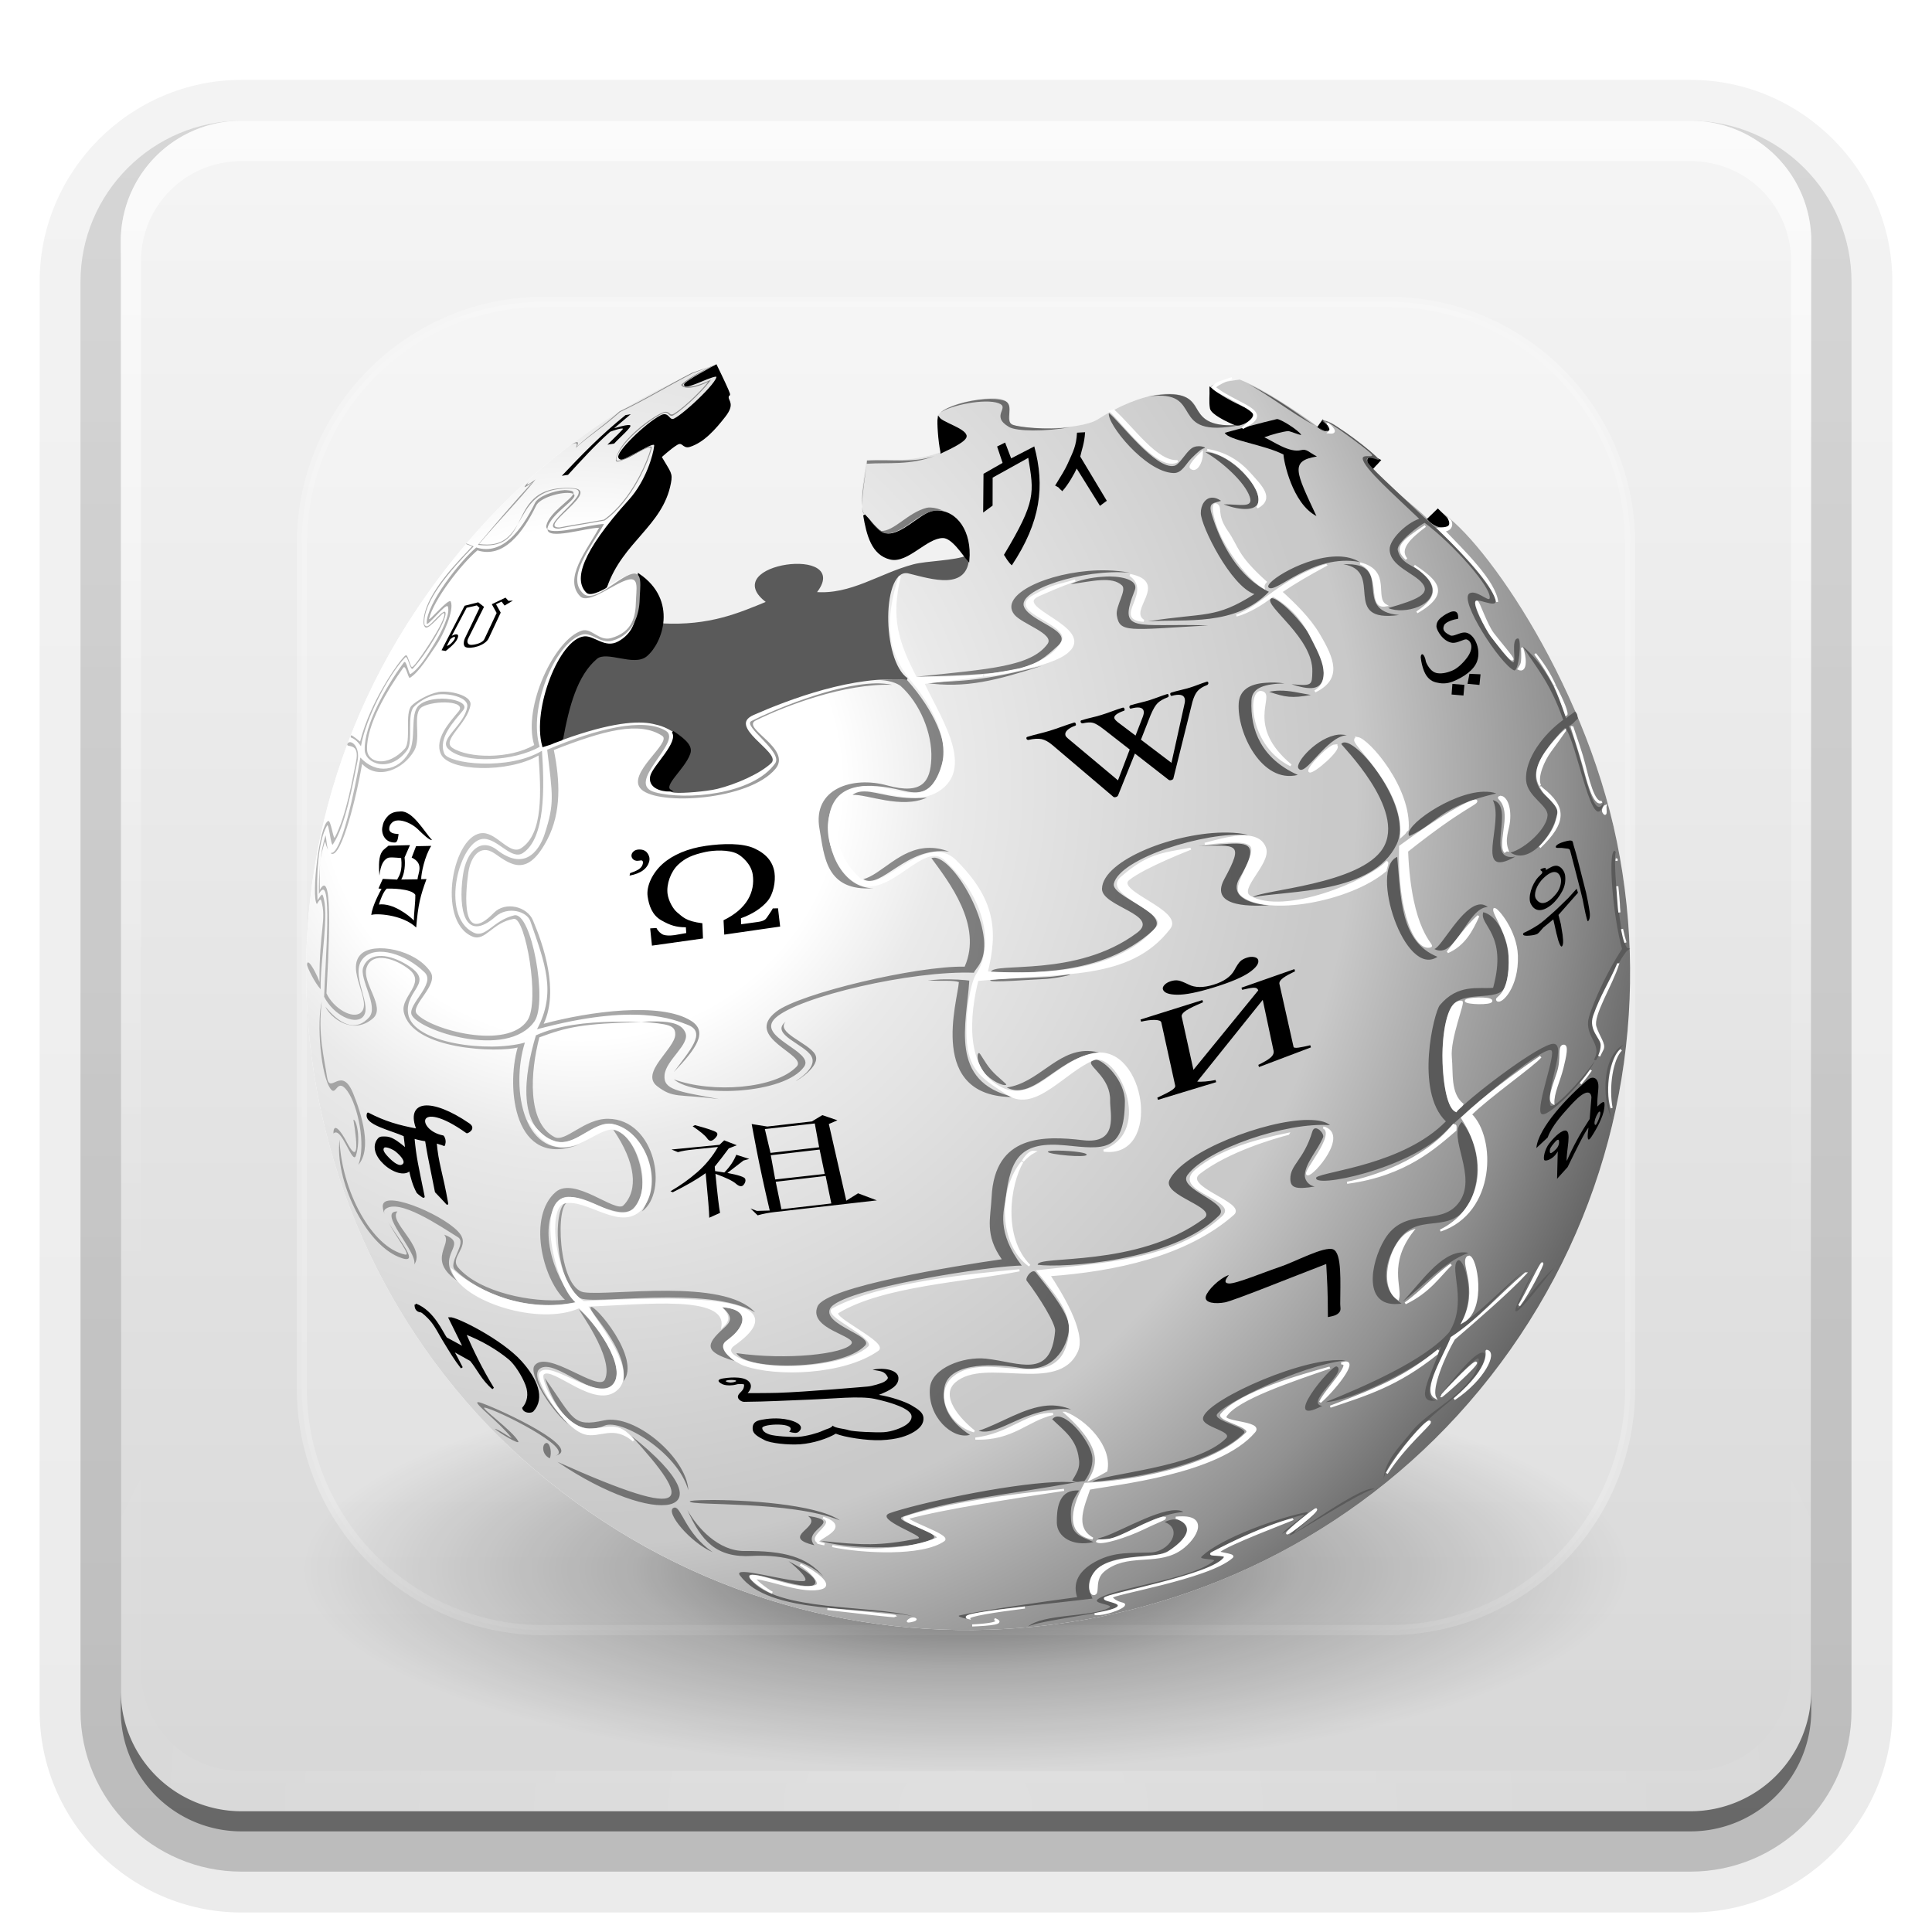 <svg xmlns="http://www.w3.org/2000/svg" viewBox="0 0 96 96" xmlns:xlink="http://www.w3.org/1999/xlink">
<defs>
<clipPath id="clipPath3613">
<path fill="#fff" d="m12,6h72a6,6 0 0,1 6,6v72a6,6 0 0,1 -6,6h-72a6,6 0 0,1 -6-6v-72a6,6 0 0,1 6-6"/>
</clipPath>
<filter width="1.384" x="-.192" y="-.192" height="1.384" color-interpolation-filters="sRGB" id="filter3794">
<feGaussianBlur stdDeviation="5.28"/>
</filter>
<linearGradient gradientTransform="translate(90)" id="linearGradient4093" xlink:href="#linearGradient4087" y1="80" y2="16" x2="0" gradientUnits="userSpaceOnUse"/>
<linearGradient gradientTransform="matrix(1.006 0 0 .994 100 0)" id="ButtonShadow-0" y1="92.54" y2="7.017" x2="0" gradientUnits="userSpaceOnUse">
<stop offset="0"/>
<stop offset="1" stop-opacity=".588"/>
</linearGradient>
<linearGradient gradientTransform="translate(0 -97)" id="linearGradient3721" xlink:href="#ButtonShadow-0" y1="6.132" y2="90.239" x2="0" gradientUnits="userSpaceOnUse"/>
<linearGradient gradientTransform="matrix(1.024 0 0 1.012 -1.143 -98.071)" id="linearGradient3780" xlink:href="#ButtonShadow-0" y1="6.132" y2="90.239" x2="0" gradientUnits="userSpaceOnUse"/>
<linearGradient id="linearGradient3617" xlink:href="#linearGradient3700" y1="90" y2="5.988" x2="0" gradientUnits="userSpaceOnUse"/>
<linearGradient id="linearGradient4087">
<stop offset="0"/>
<stop offset="1" stop-opacity="0"/>
</linearGradient>
<linearGradient id="linearGradient3700">
<stop offset="0" stop-color="#d7d7d7"/>
<stop offset="1" stop-color="#f5f5f5"/>
</linearGradient>
<linearGradient id="linearGradient3737">
<stop offset="0" stop-color="#fff"/>
<stop offset="1" stop-color="#fff" stop-opacity="0"/>
</linearGradient>
<linearGradient id="linearGradient3188" xlink:href="#linearGradient3737" y1="6" y2="63.893" x2="0" gradientUnits="userSpaceOnUse"/>
<linearGradient id="linearGradient3613" xlink:href="#linearGradient3737" y1="20.221" y2="138.661" x2="0" gradientUnits="userSpaceOnUse"/>
<radialGradient cx="48" cy="48" r="32" id="radialGradient4143" gradientUnits="userSpaceOnUse">
<stop offset="0"/>
<stop offset=".5" stop-opacity=".364"/>
<stop offset="1" stop-opacity="0"/>
</radialGradient>
<radialGradient cx="24.558" cy="56.274" gradientTransform="matrix(-.028 .916 -.933 -.028 82.064 18.037)" r="58.79" id="radialGradient3077-8" gradientUnits="userSpaceOnUse">
<stop offset="0" stop-color="#fff"/>
<stop offset=".235" stop-color="#fff"/>
<stop offset=".332" stop-color="#eaeaea"/>
<stop offset=".677" stop-color="#c9c9c9"/>
<stop offset=".702" stop-color="#c9c9c9"/>
<stop offset=".887" stop-color="#919191"/>
<stop offset="1" stop-color="#636363"/>
</radialGradient>
<radialGradient cx="48" cy="90.172" gradientTransform="matrix(1.157 0 0 .996 -7.551 .197)" r="42" id="radialGradient3619" xlink:href="#linearGradient3737" gradientUnits="userSpaceOnUse"/>
<radialGradient cx="74.607" cy="103.194" gradientTransform="matrix(-.006 .628 -.549 -.005 79.498 -5.293)" r="71.078" id="radialGradient3038-0" gradientUnits="userSpaceOnUse">
<stop offset="0" stop-color="#c8c8c8"/>
<stop offset="1" stop-color="#5a5a5a"/>
</radialGradient>
</defs>
<path opacity=".08" fill="url(#linearGradient3780)" d="m12-95.031c-5.511,0-10.031,4.52-10.031,10.031v71c0,5.511 4.52,10.031 10.031,10.031h72c5.511,0 10.031-4.52 10.031-10.031v-71c0-5.511-4.52-10.031-10.031-10.031h-72z" transform="scale(1 -1)"/>
<path opacity=".1" fill="url(#linearGradient3780)" d="m12-94.031c-4.972,0-9.031,4.06-9.031,9.031v71c0,4.972 4.06,9.031 9.031,9.031h72c4.972,0 9.031-4.06 9.031-9.031v-71c0-4.972-4.06-9.031-9.031-9.031h-72z" transform="scale(1 -1)"/>
<path opacity=".2" fill="url(#linearGradient3780)" d="m12-93c-4.409,0-8,3.591-8,8v71c0,4.409 3.591,8 8,8h72c4.409,0 8-3.591 8-8v-71c0-4.409-3.591-8-8-8h-72z" transform="scale(1 -1)"/>
<path opacity=".3" fill="url(#linearGradient3780)" d="m12-92h72a7,7 0 0,1 7,7v71a7,7 0 0,1 -7,7h-72a7,7 0 0,1 -7-7v-71a7,7 0 0,1 7-7" transform="scale(1 -1)"/>
<path opacity=".45" fill="url(#linearGradient3721)" d="m12-91h72a6,6 0 0,1 6,6v72a6,6 0 0,1 -6,6h-72a6,6 0 0,1 -6-6v-72a6,6 0 0,1 6-6" transform="scale(1 -1)"/>
<path fill="url(#linearGradient3617)" d="m12,6h72a6,6 0 0,1 6,6v72a6,6 0 0,1 -6,6h-72a6,6 0 0,1 -6-6v-72a6,6 0 0,1 6-6"/>
<path opacity=".6" fill="url(#linearGradient3188)" d="m12,6c-3.324,0-6,2.676-6,6v2 68 2c0,.335 .041,.651 .094,.969 .049,.296 .097,.597 .188,.875 .01,.03 .021,.064 .031,.094 .099,.288 .235,.547 .375,.812 .145,.274 .316,.536 .5,.781 .184,.246 .374,.473 .594,.688 .44,.428 .943,.815 1.5,1.094 .279,.14 .574,.247 .875,.344-.256-.1-.487-.236-.719-.375-.007-.004-.024,.004-.031,0-.032-.019-.062-.043-.094-.062-.12-.077-.231-.164-.344-.25-.106-.081-.213-.161-.312-.25-.178-.161-.347-.345-.5-.531-.108-.13-.218-.265-.312-.406-.025-.038-.038-.086-.062-.125-.065-.103-.13-.204-.188-.312-.101-.195-.206-.416-.281-.625-.008-.022-.024-.041-.031-.062-.032-.092-.036-.187-.062-.281-.03-.107-.07-.203-.094-.312-.073-.342-.125-.698-.125-1.062v-2-68-2c0-2.782 2.218-5 5-5h2 68 2c2.782,0 5,2.218 5,5v2 68 2c0,.364-.052,.721-.125,1.062-.044,.207-.088,.398-.156,.594-.008,.022-.023,.041-.031,.062-.063,.174-.138,.367-.219,.531-.042,.083-.079,.17-.125,.25-.055,.097-.127,.188-.188,.281-.094,.141-.205,.276-.312,.406-.143,.174-.303,.347-.469,.5-.011,.01-.02,.021-.031,.031-.138,.126-.285,.234-.438,.344-.103,.073-.204,.153-.312,.219-.007,.004-.024-.004-.031,0-.232,.139-.463,.275-.719,.375 .301-.097 .597-.204 .875-.344 .557-.279 1.06-.666 1.5-1.094 .22-.214 .409-.442 .594-.688 .184-.246 .355-.508 .5-.781 .14-.265 .276-.525 .375-.812 .01-.031 .021-.063 .031-.094 .09-.278 .139-.579 .188-.875 .052-.318 .094-.634 .094-.969v-2-68-2c0-3.324-2.676-6-6-6h-72z"/>
<path opacity=".2" fill="url(#radialGradient3619)" d="m12,90c-3.324,0-6-2.676-6-6v-2-68-2c0-.335 .041-.651 .094-.969 .049-.296 .097-.597 .188-.875 .01-.03 .021-.064 .031-.094 .099-.288 .235-.547 .375-.812 .145-.274 .316-.536 .5-.781 .184-.246 .374-.473 .594-.688 .44-.428 .943-.815 1.5-1.094 .279-.14 .574-.247 .875-.344-.256,.1-.487,.236-.719,.375-.007,.004-.024-.004-.031,0-.032,.019-.062,.043-.094,.062-.12,.077-.231,.164-.344,.25-.106,.081-.213,.161-.312,.25-.178,.161-.347,.345-.5,.531-.108,.13-.218,.265-.312,.406-.025,.038-.038,.086-.062,.125-.065,.103-.13,.204-.188,.312-.101,.195-.206,.416-.281,.625-.008,.022-.024,.041-.031,.062-.032,.092-.036,.187-.062,.281-.03,.107-.07,.203-.094,.312-.073,.342-.125,.698-.125,1.062v2 68 2c0,2.782 2.218,5 5,5h2 68 2c2.782,0 5-2.218 5-5v-2-68-2c0-.364-.052-.721-.125-1.062-.044-.207-.088-.398-.156-.594-.008-.022-.023-.041-.031-.062-.063-.174-.138-.367-.219-.531-.042-.083-.079-.17-.125-.25-.055-.097-.127-.188-.188-.281-.094-.141-.205-.276-.312-.406-.143-.174-.303-.347-.469-.5-.011-.01-.02-.021-.031-.031-.138-.126-.285-.234-.438-.344-.103-.073-.204-.153-.312-.219-.007-.004-.024,.004-.031,0-.232-.139-.463-.275-.719-.375 .301,.097 .597,.204 .875,.344 .557,.279 1.06,.666 1.5,1.094 .22,.214 .409,.442 .594,.688 .184,.246 .355,.508 .5,.781 .14,.265 .276,.525 .375,.812 .01,.031 .021,.063 .031,.094 .09,.278 .139,.579 .188,.875 .052,.318 .094,.634 .094,.969v2 68 2c0,3.324-2.676,6-6,6h-72z"/>
<path opacity=".5" fill="url(#linearGradient3613)" filter="url(#filter3794)" stroke="#fff" stroke-linecap="round" stroke-width=".5" d="m27,15h42a12,12 0 0,1 12,12v42a12,12 0 0,1 -12,12h-42a12,12 0 0,1 -12-12v-42a12,12 0 0,1 12-12" clip-path="url(#clipPath3613)"/>
<path opacity=".6" fill="url(#radialGradient4143)" color="#000" d="m80,48a32,32 0 1,1 -64,0 32,32 0 1,1 64,0z" transform="matrix(1.031 0 0 .312 -1.5 63)"/>
<g fill-rule="evenodd">
<path opacity=".1" fill="url(#linearGradient4093)" d="m125.156,16.875c-10.508,3.641-18.43,13.241-21.173,23.895-3.555,13.409 1.889,28.609 13.191,36.669 11.067,8.343 27.087,9.102 38.94,1.955 11.842-6.784 18.826-20.981 16.892-34.502-1.041-7.309-4.171-14.508-9.343-19.827-.575-.661-1.745-1.01-2.008-1.002-.585-.047 .309,.092-.094,.156-.335-.141-.897-.583-.938-1.25-.899-1.478-2.609-2.683-4.281-3.344-1.324-.343-4.823-2.449-4.312-1.938 .337-.459-2.292,.261-3.618,.651-2.885-.853-5.559,3.543-7.731,.377-2.309-.641-5.79,.065-6.37,2.722-1.89,.06-.802,.301-1.875,.188-.068,.1-.538,.019-1.062,.719-1.141,1.12-.752,2.985-.781,4.562-2.925-1.175-4.475,1.949-6.375,2.656-.399-1.587 1.314-3.809 2.122-5.068 1.455-.824 1.827-2.312 2.004-3.783 .534-.549-.488-1.88-.72-2.555-.236-.491-.432-.692-.844-.906 .14,.447 .15-.171-.406-.219-.413-.093-.204-.091-.75-.156-.156,0-.312,0-.469,0zm2.938,5.469c-.315,.799-.012,.191 0,0zm3.281,0c1.239-1.297-1.002,.857 0,0zm1.344-.75c.596,.101 .136-.119 0,0zm27.562,.875 .031,.031-.031-.031zm1.219,1.656c.016-.096-.096,.016 0,0zm-35.438-7.094c.086-.036-.036,.086 0,0zm.031,.031c.141-.031 .294,.342 0,0zm.406,.062c.072-.037 .094,.19 0,0zm-.219,.062c.606,1.02 .638,1.377 0,0zm.062,0c.087-.118 .323,.192 0,0zm-.938,.969c1.163,1.033 1.344,1.27 0,0zm2.156,.031c.149,.218 .018,1.111 0,0zm-.812,.25c.046,.143-.211,.52 0,0zm-.094,.094 0,.062 0-.062zm23.156,.125c.798,.418 .463,1.062 0,0zm-.625,.812c.455,.48 1.54,1.18 1.073,1.183 .035-.033 .112-.024-.355,.255-.88,.871-.531-1.761-.783-.741 .289,1.225-1.15,1.019-.284,.055 .13-.246 .283-.478 .348-.752zm5.531,.719c-.047,.291-.121,.016 0,0zm-10.75,.719c.313,.458 1.045,1.393 .5,1.344-.208-.244-.412-.926-.5-1.344zm-7.688,.062c.706-.072 1.442,.32 1.688,1-.451,.531-1.703-.551-1.688-1zm-.438,.125c-.034,.014 .009,.037 0,0zm-.125,.062c-.029,.026 .007,.031 0,0zm-9.406,.125c.269,.073-.04,.096 0,0zm9.188,0c.485,.096-.447,.532-.094,.094 .237-.13-.115,.161 .094-.094zm-2.75,.375c.212-.037 .618,.367 0,0zm7.25,.219c.719,.535 .694,.787 0,0zm-3.062,.219c.034,.704-1.565-.03-.339,.06l.192-.034 .147-.026zm18.812,0c.052,.318-1.202,.029-.262,.072 .092-.01 .178-.021 .262-.072zm-20.375,.375c.355,.021-.129,.35 0,0zm.875,0c.713-.144 .209,.373 0,0zm4.625,.031c.293-.004 .032,.091 0,0zm-4.344,.188c.436,.041 .504,.345 0,0zm-1.719,.062c.044,.053 .039,.188 0,0zm-10.625,.031c.617,1.303-.034,2.028-1.312,1.781-.104-.661 .219-1.306 .873-.598 1.127,.695-1.104-.828-.436-.715 .853,.425 1.206,1.28 .375-.281 .16-.106 .33-.134 .5-.188zm10.844,.125c.06,.622-.215,1.094-.031,.125 .056-.023 .025-.082 .031-.125zm1.594,0c.554-.126-.021,.397 0,0zm-1.781,.031c.135,.186-.059,.058 0,0zm2.156,0c1.002,.022-.019,.423 0,0zm-1.625,.094c.222,.448 .464,1.312-.062,1.594-.031-.051-.528-1.065 .031-.938 .01-.219 .021-.438 .031-.656zm2.156,.094c.138,.078-.085,.095 0,0zm-1.906,.031c.291,.534 .167,.615 0,0zm1.031,.031c.184-.023-.117,.223 0,0zm2.062,.156c.167,.217 .152,.255 .281,.656-.559,.296-.998-.515-.281-.656zm-7.875,.219c.716,1.233-.053,.429 0,0zm-.062,.125c.398,1.068 .224,.62 0,0zm5.031,.031c.294-.021 .001,.369 0,0zm1.969,.25-.062,.031 .062-.031zm.812,.281c1.265,.144-.853,2.025-1.25,1.562 .785-.007 1.413-.796 1.25-1.562zm23.188,0c.562,.109 .1,.141 0,0zm.969,.312c.33,.105 .419,1.052 0,0zm-27.156,.062c.217,.59-.117,.127 0,0zm22.656,.062 0,.031 0-.031zm.031,.031c.619,.623 .228,.426 .337,.491-.06-.161-.158-.07-.337-.491zm-25.125,1.156c.217,.226 .143,1.124 0,0zm-11.906,1.938c.098-.04-.06,.167 0,0zm-.062,.125c-.091,.405-.117,.35 0,0zm-.125,.406c.054,.264 .224,1.518 .031,.594-.07-.182-.012-.399-.031-.594zm12.812,.125c.145,.616-.107,1.297-.625,1.656-.403-.377 .998-.866 .625-1.656zm-9.938,.781c.031,.248-.362,.75 0,0zm9.031,.656c.485,.351-.272,.668-.25,.062l.13-.026 .12-.037zm-2.281,.281c.547,.371 2.312,.001 .844,.375-.308-.052-.62-.147-.844-.375zm-2.719,.562c.13-.016-.23,.323 0,0zm-.156,.312c-.28,.386-.774,.873-.875,.438 .334-.027 .653-.187 .875-.438zm-5.625,.5c.009-.147 .208,.324 0,0zm.219,.219c.656,.345 .724,.744 0,0zm.75,.469c.4,.073 .241,.119 0,0z"/>
<path opacity=".15" fill="url(#linearGradient4093)" d="m125.406,18.156c-13.598,4.98-22.553,19.913-21.029,34.269 1.024,12.648 9.919,24.149 21.851,28.425 12.88,4.956 28.56,1.041 37.506-9.495 8.447-9.466 10.665-23.866 5.439-35.429-1.792-3.781-3.821-7.979-7.235-10.427-.548-.379-1.13,.257-1.503-.471-1.033-.32-.97-1.096-1.185-1.81-1.168-.927-2.327-2.407-3.938-2.344-1.645-.936-3.424-2.822-5.438-1.625-.669,1.191-1.889-.186-2.859,.42-1.991,.438-3.565,2.26-5.793,1.566-.631-1.833-2.993-1.653-4.552-.879-1.069,.306-1.019,1.379-1.113,2.189-1.004,.698-3.058-.37-3.495,1.109-.291,1.738-.325,3.588 .544,5.17-.214,.706-1.588,.512-1.482-.358-1.669-1.003-4.544-.225-4.464,1.943-.965,.218-2.378,.943-3.346,.447-.147-.84-.796-1.576-.921-2.352 .998-1.225 2.122-2.639 1.839-4.299 .763-.204 3.095-1.651 2.236-2.114-.359-.675 .989-1.063 .688-1.812-.471-.902-.596-2.182-1.75-2.125zm11.062,4.125c.664,.307 .683,1.381 1.21,1.887-.068,.781-1.254,.039-1.272-.418-.251-.209-.022-.758-.258-1.118 .019-.172 .141-.331 .32-.351z"/>
<path opacity=".3" fill="url(#linearGradient4093)" d="m125.531,19.156c-.606,.217-8.575,2.767-14.844,12.156-10.031,15.024-5.883,35.291 9.25,45.25 15.133,9.959 35.563,5.837 45.594-9.188 5.016-7.512 6.481-16.332 4.812-24.531-1.653-8.124-6.862-15.415-8.875-16.469-.018-.01-.044-.023-.062-.031-.397,.392-.091,.067-.469,.438-.45-.489-2.558-2.126-2.812-2.5-.127-.187-.185-.325-.188-.406 .002,.082 .06,.219 .188,.406 .351-.396 .047-.039 .375-.406 .093,.05-2.045-1.687-2.188-1.781-.142-.094-.549-.245-.625-.219-.033,.012-.025,.024 0,.062-.118,.157-.179,.191-.219,.25-.088-.077-2.436-1.76-3.875-2.312-.852,.128-1.378,.2-1.469,.375-.008,.015-.007,.044 0,.062 .011,.322-.057,.659 0,.969 .047,.253 .77,.612 1.281,.812-1.288,.174-1.784-.459-1.938-.812-.541-1.242-2.859-.766-4.906,.562-.884,.573-4.342,.57-4.375,.125-.063-.855 .247-1.414-1.844-1.062-1.47,.247-1.851,.769-1.719,.875 1.158,.658 1.144,.654 0,0-.034,.205 .011,1.102 .125,1.656 .002,.009-.002,.023 0,.031-.779,.284-1.968,.493-3.688,.375-.36,1.921-.331,2.347 .031,2.938-.059-.067-.125-.127-.188-.188 .167,.985 .418,1.945 1.312,2.156 .842,.199 1.763-1.096 2.594-1.094 .43,.001 .884,.655 1.156,1-.711,.24-1.952,.266-2.594,.438-1.687,.451-3.087,1.528-4.875,1.375 1.942-2.342-4.941-1.414-2.344,.469-1.453,.598-2.895,1.211-5.25,1.094-.906-1.031 .255,.864-1.188-2.5-.001,.021 .001,.042 0,.062-.341-.265-1.085,.351-1.625,.562 .781-2.274 2.794-3.052 3.188-5.156 .09-.481 .012-.495-.469-1.312 0,0 .47-.438 .781-.625 .324-.195 .331,.198 .656,.094 .69-.22 1.237-.883 1.719-1.5 .481-.617 .14-.728 .156-.938 .017-.215 .16,.033 0-.344-.161-.377-.562-1.219-.562-1.219 0,0-.03-0-.031,0zm11.344,4.25c1.076-.556 1.056-.647 0,0zm1.188,5.375c-.001,.306-.047,.418 0,0z"/>
</g>
<path opacity=".6" fill="#a10619" color="#000" d="m80,48a32,32 0 1,1 -64,0 32,32 0 1,1 64,0z" transform="matrix(1.031 0 0 1.031 -101.5 -.5)"/>
<path line-height="100%" d="m123.21,65.696c-0,.067-.019,.128-.056,.184-.038,.056-.079,.084-.124,.084-.37,.039-.673,.172-.908,.397-.235,.226-.478,.656-.728,1.291l-3.828,9.601c-.025,.089-.095,.134-.21,.134-.09,0-.16-.044-.21-.134l-2.147-4.997-2.47,4.997c-.05,.089-.12,.134-.21,.134-.11,0-.183-.044-.218-.134l-3.76-9.601c-.235-.596-.483-1.013-.743-1.25-.26-.237-.623-.383-1.088-.439-.04,0-.077-.024-.113-.071-.035-.047-.052-.102-.052-.163 0-.156 .04-.234 .12-.234 .335,0 .686,.017 1.051,.051 .34,.033 .66,.05 .961,.05 .305,0 .665-.017 1.081-.05 .435-.034 .821-.051 1.156-.051 .08,0 .12,.078 .12,.234 0,.156-.025,.234-.075,.234-.335,.028-.599,.123-.792,.284-.193,.162-.289,.373-.289,.635-0,.134 .04,.301 .12,.501l3.107,7.813 1.764-3.71-1.644-3.835c-.295-.685-.538-1.127-.728-1.325-.19-.198-.478-.319-.863-.363-.035,0-.069-.024-.101-.071-.033-.047-.049-.102-.049-.163 0-.156 .035-.234 .105-.234 .335,0 .643,.017 .923,.051 .27,.033 .558,.05 .863,.05 .3,0 .618-.017 .953-.05 .345-.034 .686-.051 1.021-.051 .08,0 .12,.078 .12,.234-0,.156-.025,.234-.075,.234-.671,.05-1.006,.262-1.006,.635-0,.167 .078,.426 .233,.777l1.088,2.457 1.081-2.248c.15-.317 .225-.584 .225-.802-0-.513-.335-.786-1.006-.819-.06,0-.09-.078-.09-.234-0-.056 .015-.109 .045-.159 .03-.05 .06-.075 .09-.075 .24,0 .535,.017 .885,.051 .335,.033 .611,.05 .826,.05 .155,0 .383-.014 .683-.042 .38-.039 .698-.059 .953-.059 .06,0 .09,.067 .09,.201-0,.178-.055,.267-.165,.267-.39,.044-.704,.164-.942,.359-.238,.195-.534,.638-.89,1.329l-1.441,2.966 1.951,4.428 2.882-7.462c.1-.273 .15-.523 .15-.752-0-.546-.335-.836-1.006-.869-.06,0-.09-.078-.09-.234-0-.156 .045-.234 .135-.234 .245,0 .535,.017 .871,.051 .31,.033 .571,.05 .781,.05 .22,0 .475-.017 .765-.05 .3-.034 .57-.051 .81-.051 .07,0 .105,.067 .105,.201z"/>
<path fill="#fff" d="m33.517,39.335c-.396-.021-1.069-.034-1.154-.752-.043-.361 1.438-1.691 1.067-2.221-.093-.132-.362-.275-.997-.455-.758-.167-2.115-.058-4.459,.787-.105,.038 .032-.013-.052,.018-.091,.032-.044,.013-.105,.035 .072-.024-.106,.045-.42,.157-.025,.012-.044,.023-.42,.14-.515-1.852 .873-5.269 2.046-5.386 .477-.047 1.011,.618 1.696,.245 1.234-.673 1.36-1.702 1.189-2.973-.13-.967-1.129-.053-1.801,.21-.73,.285-.745,.456-.944,.262-.608-.59-.271-1.926 2.116-4.564 .838-.926 1.215-2.244 1.259-2.693 .051-.517-1.615,.931-1.784,.577-.117-.247 1.336-1.66 2.081-2.046 .346-.179 .348,.203 .595,.175 .322-.037 2.336-1.874 2.203-2.168-.086-.192-1.541,.647-1.609,.437-.037-.113 1.504-.892 1.504-.892 0,0-.008-.039 0-.07-.606,.217-8.577,2.764-14.845,12.152-10.031,15.024-5.883,35.293 9.25,45.252 15.133,9.959 35.554,5.845 45.585-9.18 5.016-7.512 6.494-16.351 4.826-24.549-1.668-8.199-6.981-15.559-8.953-16.506 .394,.385 .653,.628 .542,.769-.065,.082-.546,.174-.997-.315-.45-.489-2.561-2.126-2.815-2.5-.254-.374-.206-.501-.07-.525 .136-.023 .361,.054 .455,.105 .093,.05-2.061-1.672-2.203-1.766-.142-.094-.536-.254-.612-.227-.132,.046 .343,.374 .262,.455-.074,.073-.295,.032-.472-.122-.088-.077-2.442-1.79-3.882-2.343-.852,.128-1.395,.21-1.486,.385-.13,.25 1.919,1.075 2.028,1.276 .115,.212-.323,.521-.734,.577-1.288,.174-1.787-.451-1.941-.804-.541-1.242-2.867-.786-4.913,.542-.884,.573-4.339,.567-4.371,.122-.063-.855 .255-1.418-1.836-1.067-1.47,.247-1.863,.768-1.731,.874 .245,.197 1.249,.55 1.329,.874 .054,.22-1.259,1.455-4.878,1.206-.36,1.921-.345,2.347 .018,2.938 .362,.591 .943,.819 1.276,.734 .768-.194 1.528-1.108 2.098-1.119 .998-.021 1.675,.94 1.626,2.238 .004-.002 .013,.002 .018,0-.001,.046-.014,.08-.018,.122-.002,.018 .002,.035 0,.052-.159,1.436-1.81,.901-2.92,.629-1.413-.346-1.423,4.39-.087,5.298-2.611-.277-5.917,.965-7.659,1.731-1.437,.632 1.358,1.96 .874,2.413-.568,.531-1.75,1.037-2.658,1.259-.511,.125-1.735,.212-2.116,.192z"/>
<path fill="url(#radialGradient3077-8)" d="m33.517,39.335c-.396-.021-1.069-.034-1.154-.752-.043-.361 1.438-1.691 1.067-2.221-.093-.132-.362-.275-.997-.455-.758-.167-2.115-.058-4.459,.787-.105,.038 .032-.013-.052,.018-.091,.032-.044,.013-.105,.035 .072-.024-.106,.045-.42,.157-.025,.012-.044,.023-.42,.14-.515-1.852 .873-5.269 2.046-5.386 .477-.047 1.011,.618 1.696,.245 1.234-.673 1.36-1.702 1.189-2.973-.13-.967-1.129-.053-1.801,.21-.73,.285-.745,.456-.944,.262-.608-.59-.271-1.926 2.116-4.564 .838-.926 1.215-2.244 1.259-2.693 .051-.517-1.615,.931-1.784,.577-.117-.247 1.336-1.66 2.081-2.046 .346-.179 .348,.203 .595,.175 .322-.037 2.335-1.874 2.203-2.168-.086-.192-1.541,.647-1.609,.437-.037-.113 1.504-.892 1.504-.892 0,0-.008-.039 0-.07-.606,.217-8.577,2.764-14.845,12.152-10.031,15.024-5.883,35.293 9.25,45.252 15.133,9.959 35.554,5.845 45.585-9.18 5.016-7.512 6.494-16.351 4.826-24.549-1.668-8.199-6.981-15.559-8.953-16.506 .394,.385 .653,.628 .542,.769-.065,.082-.546,.174-.997-.315-.45-.489-2.561-2.126-2.815-2.5-.254-.374-.206-.501-.07-.525 .136-.023 .361,.054 .455,.105 .093,.05-2.061-1.672-2.203-1.766-.142-.094-.536-.254-.612-.227-.132,.046 .343,.374 .262,.455-.074,.073-.295,.032-.472-.122-.088-.077-2.442-1.79-3.882-2.343-.852,.128-1.395,.21-1.486,.385-.13,.25 1.919,1.075 2.028,1.276 .115,.212-.323,.521-.734,.577-1.288,.174-1.787-.451-1.941-.804-.541-1.242-2.867-.786-4.913,.542-.884,.573-4.339,.567-4.371,.122-.063-.855 .255-1.418-1.836-1.067-1.47,.247-1.863,.768-1.731,.874 .245,.197 1.249,.55 1.329,.874 .054,.22-1.259,1.455-4.878,1.206-.36,1.921-.345,2.347 .018,2.938 .362,.591 .943,.819 1.276,.734 .768-.194 1.528-1.108 2.098-1.119 .998-.021 1.675,.94 1.626,2.238 .005-.002 .013,.002 .018,0-.001,.046-.014,.08-.018,.122-.002,.018 .002,.035 0,.052-.159,1.436-1.81,.901-2.92,.629-1.413-.346-1.423,4.39-.087,5.298-2.611-.277-5.917,.965-7.659,1.731-1.437,.632 1.358,1.96 .874,2.413-.568,.531-1.75,1.037-2.658,1.259-.511,.125-1.735,.212-2.116,.192z"/>
<g fill-rule="evenodd">
<path fill="#5a5a5a" stroke="#5a5a5a" stroke-width=".104" d="m32.907,31.029c2.355,.117 3.792-.507 5.245-1.106-2.597-1.883 4.286-2.8 2.345-.457 1.788,.153 3.203-.921 4.891-1.372 .676-.181 2.034-.172 2.718-.454-.036,1.665-1.791,1.088-2.946,.805-1.413-.346-1.427,4.388-.092,5.297-2.611-.277-5.899,.971-7.641,1.737-1.437,.632 1.344,1.95 .86,2.403-.568,.531-1.751,1.046-2.659,1.268-.511,.125-1.731,.228-2.111,.185-.38-.043-.356-.312 .33-1.135 .494-.593 .746-1.048-.041-1.641-.625-.471-.955-.551-1.365-.642-.758-.167-2.12-.06-4.464,.785 .407-2.525 1.03-3.271 1.488-3.816 .431-.512 1.062-.207 1.908-.096 .887,.117 1.401-.93 1.536-1.761z"/>
<g stroke="#000" stroke-width=".186" transform="matrix(.56 0 0 .56 13.007 11.341)">
<path d="m60.313,19.861c-.21-.986-.313-2.643-.251-3.014 .333,.453 2.246,.979 2.389,1.558 .097,.394-1.288,1.056-2.138,1.456z"/>
<path d="m26.642,45.338c.537-2.913 1.26-5.699 3.044-7.202 .924-.78 3.323,.681 4.418-.223 1.383-1.142 2.712-4.881-.648-7.171-.132,2.343 .413,4.802-1.791,6.005-1.224,.668-2.19-.526-3.044-.442-2.096,.208-4.566,6.319-3.647,9.629 1.395-.434 .073-.033 1.668-.597z"/>
<path d="m30.548,31.826c1.397-4.064 4.963-5.465 5.666-9.226 .161-.86 .026-.855-.832-2.316 0,0 .87-.801 1.427-1.135 .58-.348 .57,.349 1.151,.164 1.233-.393 2.233-1.534 3.094-2.637 .861-1.103 .254-1.316 .283-1.692 .03-.384 .272,.053-.014-.62-.287-.673-1.02-2.169-1.02-2.169 0,0-2.811,1.498-2.745,1.701 .121,.375 2.711-1.109 2.865-.765 .236,.525-3.353,3.818-3.928,3.884-.441,.05-.438-.658-1.056-.338-1.332,.69-3.917,3.222-3.707,3.663 .301,.633 3.268-1.939 3.178-1.015-.079,.802-.753,3.156-2.251,4.81-4.266,4.714-4.871,7.091-3.784,8.145 .357,.346 1.674-.455 1.674-.455z"/>
<path d="m94.134,17.129c-.212,.28-.28,.389-.351,.495 .354,.276 .723,.36 .855,.229 .145-.143-.38-.506-.504-.724z"/>
<path d="m84.189,14.231c.019,.576-.066,1.188 .037,1.742 .084,.453 1.367,1.109 2.281,1.467 .74-.057 1.524-.662 1.319-1.041-.195-.361-1.929-.798-3.637-2.168z"/>
<path d="m53.455,25.458c.298,1.761 .733,3.47 2.332,3.848 1.505,.356 3.168-1.913 4.654-1.909 .869,.003 1.816,1.562 2.256,2.045 .215-2.48-1.036-4.351-2.9-4.313-1.019,.02-2.407,1.656-3.78,2.003-1.191,.301-1.765-.897-2.562-1.675z"/>
<path d="m98.503,21.335c.627-.708 .099-.089 .685-.745-.333-.18-1.594-.593-.685,.745z"/>
<path d="m104.353,24.992c-.832,.823-.143,.126-.841,.81 .805,.874 1.681,.71 1.797,.564 .199-.252-.251-.685-.956-1.374z"/>
</g>
</g>
<g stroke="#000" stroke-width=".104">
<path stroke-linejoin="round" stroke-linecap="round" d="m21.102,54.985c-.472,.049-.636,.445-.35,1.154-.969-.178-1.649-.379-2.466-.804-.191,.503 1.17,.784 1.819,1.084 .036,.241 .057,.493 .087,.734-.078-.102-.176-.182-.28-.262-.284-.22-.513-.368-.769-.367-.154,0-.245-.018-.332,.087-.281,.34-.123,.815 .297,1.206 .42,.392 .994,.58 1.242,.315 .006-.006 .012-.011 .018-.018 .084,.388 .186,.777 .385,1.137 .052,.052 .309,.257 .297,.21-.31-1.537-.413-1.904-.507-2.938 .115,.029 .28,.086 .629,.14 .158,.94 .047,.333 .49,2.553 .212,.218 .352,.369 .559,.595-.271-1.551-.486-1.974-.577-3.077 .155,.09 .282,.086 .42,.157-.002-.008 .09-.215-.052-.42-1.425-.281-1.386-2.047 1.189-.21 .013,.009 .419-.175 .087-.402-.925-.634-1.714-.923-2.186-.874zm-1.923,1.976c.144,.011 .383,.108 .542,.245 .257,.221 .513,.517 .315,.682-.197,.163-.514-.088-.752-.332-.237-.244-.371-.44-.21-.577 .024-.021 .057-.021 .105-.018z"/>
<path fill-rule="evenodd" d="m20.652,64.824c.893,.346 1.326,1.436 1.512,1.673l.916,.497-.737-1.493c.307-.035 2.567,1.093 3.534,2.168 .783,.87 1.16,1.803 .588,2.428-.066,.072-.402,.087-.464-.127 .237-.275 .339-.684 .162-1.156-.177-.472-.561-1.063-.844-1.298-.588-.488-1.361-.95-2.228-1.28 .352,.823 .82,1.791 1.408,2.751-.538-.45-.762-.999-1.104-1.403l-.938-.524c.091,.132 .341,.608 .488,.901-.34-.435-.532-.763-.933-1.422-.178-.293-.315-.588-.544-.878-.201-.254-.467-.474-.529-.496-.041-.015-.297,.005-.287-.341z"/>
</g>
<path line-height="100%" d="m76.698,43.632c-.385,.369-.502,.835-.375,1.033 .32,.495 .816-.012 1.027-.286 .147-.192 .235-.459 .215-.679-.018-.197-.222-.687-.868-.068zm1.937,1.033c-.035-.18-.593-2.323-.603-2.352-.01-.029-.017-.052-.021-.069-.024-.087-.171-.075-.269-.093-.098-.018-.193-.025-.285-.019-.093,.006-.143-.006-.151-.036-.012-.043 .024-.092 .109-.145 .09-.057 .232-.11 .425-.158 .193-.048 .298-.032 .313,.049 .049,.236 .112,.367 .228,.822l.433,1.703c.044,.175 .14,.686 .175,.946 .035,.26-.017,.419-.084,.462-.053,.034-.19-.708-.269-1.109zm-.225-.304-.97,1.101 .112,.435c.026,.094 .024,.179 .053,.314 .029,.135 .05,.297 .063,.487 .013,.19-.011,.302-.071,.336-.029,.003-.064-.044-.105-.139-.041-.096-.073-.191-.094-.288-.022-.096-.04-.167-.056-.212l-.159-.711-.5,.411c-.026,.025-.07,.075-.132,.151-.061,.076-.112,.127-.151,.152-.065,.041-.197,.072-.396,.092-.199,.02-.307,.001-.324-.06-.004-.013 0-.029 .011-.048 .011-.019 .023-.03 .035-.034 .2-.088 .429-.213 .684-.376 .194-.123 .468-.367 .769-.635 .299-.267 .545-.526 .753-.72l.411-.456 .067,.199zm-1.597-1.127c.187-.111 .391-.253 .581-.209 .191,.044 .358,.278 .379,.499 .026,.269-.016,.514-.148,.761-.132,.247-.318,.496-.529,.669-.545,.444-.872,.276-1.032-.042-.158-.315 .048-.978 .374-1.33 .007-.009 .038-.039 .091-.09 .054-.052 .084-.083 .09-.095 .015-.029 .02-.054 .014-.074-.005-.02-.021-.038-.047-.053-.026-.015-.04-.029-.044-.043l.004-.02c.004-.007 .015-.016 .032-.026 .031-.02 .076-.036 .136-.048 .059-.012 .093-.005 .1,.022 .009,.034 .004,.084-.017,.152l.014-.072z"/>
<g fill-rule="evenodd" transform="matrix(.047 -.035 .029 .061 45.831 22.402)" stroke-miterlimit="10">
<path line-height="100%" d="m59.982,30.884 7.722,1.218-1.15,12.219 22.494,3.165c-6.381,28.669-22.937,48.255-61.702,61.481-1.673-3.765-1.833-7.343-2.237-9.851 45.404-17.936 46.45-23.848 54.997-47.45l-35.168-4.05-10.419,16.786-9.956-.019 14.657-23.175 18.947,1.989m63.002,30.973 4.306,38.5-7.216,0-4.306-32.853c-3.22,1.745-12.421,5.933-19.727,7.158-.209-.837-.523-1.569-.941-2.196-.209-.837-.418-1.464-.627-1.882 0,0-.627-.837-1.882-2.51 8.784-3.555 12.242-4.307 19.769-8.558 6.601-3.728 11.452-5.741 16.944-13.477l6.484,3.361c-4.729,6.491-9.039,8.902-12.804,12.457"/>
</g>
<path fill="none" d="m35.46,17.964c-12.013,4.9-20.46,16.5-20.46,30.201 0,18.099 14.774,32.785 32.978,32.785 18.204,0 32.978-14.686 32.978-32.785 0-8.589-3.336-16.394-8.778-22.241-.376,.387-1.005,.34-1.889-.612-.662-.713-3.19-2.795-2.046-2.5 .931,.24-2.241-2.23-2.477-1.933-.253,.318-.071,.102-.253,.321-1.649-1.064-3.564-2.719-4.684-2.235-.822,.355-.771,.123-.677,.497 .094,.374 .552,1.278 1.233,1.628-.014,.001-.05,.117-1.019-.031-1.142-.174-.664-1.462-2.003-1.443-.769,.011-1.619-.035-2.22,.363-1.914,1.268-3.311,1.181-5.266,1.253-1.493,.055-.011-1.167-1.327-1.358-.584-.085-1.84,.016-2.445,.371-.475,.279-.667,.018-.371,2.248-1.414,.63-3.234,.197-3.584,.512-.299,.268-.661,2.922 .328,4.258 1.254,1.694 2.493-1.138 3.677-.447 .356,.208 .877,.851 .734,.962-.629,.486-1.044-.031-2.623,.35-.658,.159-2.902,1.44-4.769,1.345 .07-.103 .197-.07 .337-.531 .223-.734-1.2-1.516-3.261,.013-.157,.117 .305,.643 .525,.975-.813,.212-2.162,1.22-5.233,1.085 .185-1.347-1.094-2.575-1.417-2.546-.453,.04-.925,.507-1.433,.754 .614-1.104 .719-1.41 1.08-1.825 1.129-1.3 1.782-1.911 2.212-3.579 .043-.166 .24-.077-.506-1.088 1.412-1.298 .892-.39 1.492-.582 .598-.192 1.861-1.875 1.61-2.367-.329-.645 .053-.744-.446-1.817z"/>
<g fill-rule="evenodd" stroke-width=".104">
<path stroke="#000" d="m33.431,36.366c.724,.483 .929,.764 .816,1.081-.267,.749-1.365,1.564-.949,1.836-.518,.001-1.043-.21-.939-.704 .104-.494 1.452-1.686 1.071-2.214z"/>
<path fill="#5a5a5a" stroke="#5a5a5a" d="m79.279,52.627c.654-.973-.297-1.16-.186-1.84 .197-1.209 1.558-3.503 1.766-3.625-.412-.097-.796-4.552-.614-4.852-.273,.164-.07,3.088 .409,4.852-.961,1.47-1.663,3.22-1.692,3.606-.059,.804 .681,1.123 .316,1.859z"/>
</g>
<g line-height="100%">
<path d="m30.183,22.096c.352-.339 .79-.777 .773-.791-.065-.056-.489,.093-.633,.147-.779,.685-1.423,1.41-2.098,2.142l-.308,.048c.952-1.007 1.922-2.014 3.164-3.016l.259-.045-.823,.699c.097-.025 .25-.075 .321-.09 .063-.013 .376-.103 .474-.058 .125,.057-.526,.612-.793,.908l-.334,.056z"/>
<path d="m31.671,42.219c-.053,.009-.103,.025-.143,.052-.079,.054-.128,.117-.145,.192-.015,.064-.004,.124 .037,.188 .041,.064 .114,.11 .21,.121 .026,.003 .071-.001 .128-.007 .058-.008 .095-.016 .105-.015 .075,.009 .101,.069 .078,.172-.027,.12-.106,.218-.228,.289-.122,.071-.26,.127-.405,.175l-.026,.122c.563-.105 .895-.348 .982-.728 .028-.121-0-.237-.071-.355-.071-.118-.181-.191-.341-.21-.067-.008-.128-.005-.182,.004zm3.397-.188c-.888,.125-1.639,.447-2.139,.891-.5,.444-.822,1.099-.749,1.618 .066,.468 .232,.931 .67,1.183 .439,.252 .74,.353 1.23,.353l.019,.287-.576,.102c-.251,.035-.437,.025-.56-.018-.123-.043-.28-.19-.343-.335l-.313,.019 .088,.857 2.536-.356-.031-.757c-.83-.099-.986-.326-1.245-.533-.208-.167-.434-.57-.483-.919-.068-.483 .155-1.111 .525-1.458 .349-.327 .696-.485 1.349-.63 .414-.091 1.172-.13 1.602,.097 .189,.1 .679,.483 .756,1.031 .118,.839-.267,1.687-1.452,2.264l.036,.714 2.777-.401-.106-.907-.259,.006c-.058,.116-.226,.351-.297,.458-.067,.1-.164,.175-.451,.215l-.825,.114-.01-.299c.563-.2 1.022-.497 1.319-.851 .297-.354 .41-.974 .349-1.412-.076-.54-.412-.941-1.007-1.211-.595-.269-1.55-.244-2.41-.123z"/>
<path d="m72.454,30.746c-.197,.026-.631,.149-.698,.327-.047,.126-.116,.304 .314,.501 .148,.068 .438-.135 .681-.146 .486-.021 .872,.815 .643,1.437-.159,.432-.656,.772-1.17,.986-.356,.148-.626,.117-.871,.057-.266-.065-.462-.249-.588-.551-.086-.208-.143-.44-.17-.696 .001-.215 .173-.253 .263,.235 .101,.244 .287,.49 .507,.542 .22,.052 .486,.013 .8-.118 .24-.1 .511-.347 .726-.633 .36-.479 .222-.84-.018-.915-.114-.036-.451,.194-.701,.169-.455-.045-.796-.619-.796-.824-.001-.26 .186-.406 .361-.528 .277-.193 .764-.422 .716,.157zm1.113,2.759-.054,.529-.593-.056 .096-.496 .551,.023zm-.801,.525-.047,.53-.591-.05 .041-.527 .597,.048z"/>
<path d="m34.53,55.907-.111,.057c.374,.256 .619,.454 .721,.603 .102,.149 .218,.158 .366,.017 .148-.141 .181-.251 .087-.322-.094-.07-.449-.19-1.063-.355zm2.821-.053c.069,.343 .314,1.829 .897,4.297l-.64,.018-.315-.12 .354,.34c.26-.076 .554-.13 .878-.167l5.046-.576-.934-.351-.585,.365-.867-3.809 .426-.184-.751-.257-.517,.313-2.217,.254-.777-.125zm.653,.248 2.482-.277 .217,1.182-2.417,.28-.281-1.185zm-2.017,.56-.239,.224-2.38,.232 .317,.131c.218-.061 .462-.1 .734-.127l1.258-.13c-.278,.479-.623,.899-1.037,1.259-.414,.359-.852,.67-1.325,.942l.114,.05c.666-.331 1.215-.643 1.634-.95 .117,1.21 .178,1.95 .179,2.216l.537-.241c-.049-.247-.127-.889-.229-1.941 .517,.188 .853,.347 1.017,.49 .164,.143 .293,.166 .382,.058 .089-.108 .113-.21 .079-.299-.034-.09-.325-.188-.884-.293 .255-.198 .52-.404 .799-.617l.29-.08-.648-.206c-.12,.304-.321,.601-.593,.88l-.459-.069-.018-.223c.223-.274 .455-.575 .697-.904l.397-.158-.62-.241zm2.313,.741 2.427-.281 .253,1.21-2.46,.275-.22-1.204zm.245,1.318 2.48-.288 .283,1.367-2.48,.288-.283-1.367z"/>
<path d="m61.969,47.582c.127-.039 .245-.048 .353-.025 .108,.022 .173,.069 .195,.138 .053,.172-.09,.378-.43,.618-.34,.24-.921,.487-1.742,.742-.826,.255-1.446,.38-1.86,.372-.414-.007-.648-.097-.701-.268-.021-.068 .005-.141 .08-.221 .074-.08 .179-.141 .315-.183 .136-.042 .259-.053 .371-.034 .112,.019 .282,.086 .51,.199 .321,.163 .736,.166 1.245,.008 .505-.156 .846-.393 1.023-.709 .12-.223 .22-.373 .299-.451 .08-.077 .193-.139 .341-.185zm.552,1.629c-.068-.218-.362-.12-.8-.027l-.033-.107 2.63-.922 .033,.107c-.467,.227-.845,.433-.771,.656l.697,3.107c.033,.087 .354,.024 .83-.088l.033,.107-2.582,.977-.033-.107c.526-.262 .843-.451 .747-.749l-.527-2.482-3.256,4.059c.169,.027 .593-.007 .91-.077l.033,.107-2.894,.879-.033-.107c.61-.289 .918-.442 .89-.599l-.689-3.133c-.021-.182-.557-.156-1.003-.045l-.033-.107 3.076-.967 .033,.107c-.327,.157-1.142,.45-1.058,.729l.58,2.63 3.221-3.948z"/>
<path d="m78.935,56.036c-.128,.082-.706,1.271-1.043,1.959l-.522,.579 .034-1.363c-.223,.41-.608,.499-.662,.439-.08-.089 .016-.541 .235-.829 .168-.22 .534-.617 .776-.645 .382-.044 .059,1.022 .098,1.514 .316-.733 .693-1.407 1.139-2.089l.088-1.078c-.017-.203-.133-.297-.352-.192-.22,.106-.464,.35-.73,.643-.363,.4-.896,.991-1.092,1.547l-.563,.525c.086-1.008 1.595-2.584 2.559-3.394 .217-.182 .438-.113 .503,.145 .066,.259-.046,.582-.035,1.188 .33-.315 .397-.314 .347,.088-.052,.423-.378,1.022-.647,1.429-.211,.319-.199-.041-.136-.466zm-1.716,.766c-.149,.182-.223,.268-.208,.435 .011,.123 .117,.041 .247-.075 .132-.118 .218-.262 .212-.429-.007-.206-.15-.054-.251,.069zm2.092-1.319c-.077,.16-.109,.376-.051,.411 .051,.031 .111-.118 .173-.262 .04-.095 .127-.338 .07-.393-.052-.05-.145,.146-.193,.243z"/>
</g>
<g transform="matrix(.281 -.086 .056 .183 27.778 15.708)">
<path line-height="100%" d="m88.797,137.335c-0,.119-.037,.228-.112,.327-.075,.1-.157,.149-.245,.149-.735,.07-1.337,.306-1.803,.708-.467,.402-.949,1.17-1.445,2.302l-7.02,17.173c-.05,.159-.189,.238-.417,.238-.179-0-.318-.079-.416-.238l-4.261-8.911-4.903,8.911c-.099,.159-.238,.238-.416,.238-.219-0-.363-.079-.432-.238l-7.465-17.12c-.467-1.063-.959-1.806-1.475-2.228-.517-.422-1.237-.683-2.161-.782-.079,0-.154-.042-.223-.127-.069-.085-.104-.181-.104-.291 0-.278 .079-.417 .238-.417 .666,0 1.361,.03 2.086,.09 .675,.059 1.311,.089 1.907,.089 .606,0 1.321-.03 2.145-.089 .865-.06 1.629-.09 2.295-.09 .159,0 .239,.139 .239,.417-0,.278-.05,.417-.149,.417-.666,.05-1.19,.219-1.572,.506-.383,.288-.574,.665-.574,1.132-0,.238 .08,.536 .239,.894l6.169,13.931 3.501-6.615-3.263-6.839c-.586-1.222-1.068-2.01-1.446-2.362-.377-.352-.949-.569-1.714-.648-.069,0-.136-.042-.201-.127-.065-.085-.097-.181-.097-.291-0-.278 .069-.417 .208-.417 .666,0 1.276,.03 1.833,.09 .536,.059 1.108,.089 1.713,.089 .596,0 1.227-.03 1.893-.089 .686-.06 1.361-.09 2.026-.09 .159,0 .239,.139 .239,.417-0,.278-.05,.417-.149,.417-1.331,.089-1.997,.467-1.997,1.132-0,.298 .154,.76 .462,1.386l2.161,4.381 2.145-4.009c.298-.566 .447-1.042 .447-1.43-0-.914-.666-1.401-1.997-1.46-.119,0-.178-.139-.178-.417-0-.099 .03-.194 .089-.283 .059-.089 .119-.134 .179-.134 .476,0 1.062,.03 1.758,.09 .666,.059 1.212,.089 1.639,.089 .308,0 .76-.025 1.356-.075 .755-.07 1.386-.105 1.893-.105 .119,0 .178,.119 .178,.358-0,.318-.109,.477-.327,.476-.775,.079-1.398,.293-1.87,.641-.472,.348-1.06,1.138-1.766,2.369l-2.86,5.289 3.873,7.896 5.143-13.359c.199-.486 .298-.933 .298-1.341-0-.974-.666-1.49-1.997-1.55-.119,0-.179-.139-.179-.417-0-.278 .089-.417 .268-.417 .487,0 1.063,.03 1.729,.09 .616,.059 1.133,.089 1.55,.089 .437,0 .944-.03 1.52-.089 .596-.06 1.132-.09 1.609-.09 .139,0 .209,.119 .209,.358z" transform="scale(.978 1.022)"/>
</g>
<g line-height="100%">
<path d="m65.983,65.446c-.008-1.507-.03-1.568-.083-2.64-1.762,.676-4.586,1.82-5.03,1.907-.466,.09-1.048,.04-.952-.303 .079-.282 .64-.873 1.144-1.057-.162,.213-.277,.404 0,.423 .355,.024 1.827-.593 2.546-.828 .712-.234 2.197-1.044 2.636-.867 .446,.179 .351,1.649 .351,2.711 0,.151 .045,.279-.025,.387-.13,.198-.382,.221-.588,.268z"/>
<path d="m41.379,70.837c.11,.131 .558,.148 .788,.227 .23,.079 1.393,.126 1.755,.101 .408-.028 .882-.212 1.095-.36 .183-.126 .29-.273 .278-.438-.026-.373-1.037-.689-1.838-.859-.734-.155-2.119-.004-3.144,.035-1.267,.049-2.216,.104-3.337,.114-.134,.001-.312-.124-.311-.248 .002-.189 .269-.263 .302-.505 .008-.057 .015-.11-.018-.123-.02-.007-.206-.015-.298-.002-.071,.011-.131,.049-.356,.058-.092,.004-.266,0-.384-.051-.104-.045-.418-.22 .019-.293 .155-.026 .934-.14 1.247,.123 .32,.269-.029,.607-.029,.607 0,0 1,.001 1.513-.014 1.348-.041 4.447-.313 4.447-.313 .21-.015 .701-.158 .829-.237 .12-.072 .207-.16 .172-.232-.151-.302-.345-.291-.754-.364 .608-.129 1.253,.022 1.286,.38 .04,.423-.437,.655-.97,.867 .565,.088 1.28,.321 1.625,.522 .344,.201 .573,.364 .59,.613 .018,.253-.113,.475-.435,.681-.367,.232-.855,.4-1.68,.436-.682,.029-1.83-.147-2.241-.324-.379,.232-1.107,.481-1.776,.528-.603,.042-1.469-.056-1.753-.202-.362-.186-.585-.316-.601-.548-.013-.183 .04-.369 .319-.44 .114-.029 .54-.122 1.034-.089 .625,.041 1.333,.315 .928,.661-.093,.08-.255,.057-.466-.004 .46-.484-1.356-.407-1.34-.184 .009,.134 .132,.24 .368,.32 .24,.084 1.098,.138 1.444,.114 .369-.025 .957-.187 1.18-.296 .223-.109 .412-.117 .514-.261zm-4.799-2.22c.001-.041-.169-.048-.264-.047-.094,.001-.255,.021-.254,.055 .001,.033 .153,.074 .247,.073 .092-.001 .27-.041 .271-.081z"/>
</g>
<path fill-rule="evenodd" d="m65.412,25.642c-1.025-2.192-1.334-2.739 .025-2.96-.401-.21-.514-.388-.776-.318-.599,.162-1.452-.473-1.838-.634 .384-.148 .936-.29 1.193-.31 .052-.004 .576,.203 .641,.193-.097-.217-1.062-.824-1.215-.788-.832,.193-2.049,.54-2.584,.681 .175,.373 1.982,.593 2.918,1.08 .008,.315 .435,2.434 1.635,3.055z"/>
<g transform="matrix(.027 .002 -.003 .027 16.772 39.543)">
<path line-height="125%" d="m142.244,80.222-7.371,23.308c.694,2.693 5.475,23.762-1.584,40.674l29.63-2.629c-.566-11.07 9.452-29.55-15.06-38.824l5.693-21.404 27.661-2.627c-10.025,19.854-12.779,51.823-11.62,62.157l9.709-.918c-7.804,31.132-10.229,47.782-9.006,89.838-28.577-22.727-78.645-20.511-84.469-16.763-.406-16.258 11.381-44.69 13.393-49.043l-5.698-.406 5.918-18.079 26.335-.631c3.292-7.701 8.206-16.216 3.011-39.856-11.842-.086-21.654-.444-25.215,2.055-6.249,4.385-10.921,12.057-10.932,32.892-3.795-19.832-4.984-34.727-.094-43.918 2.442-4.776 7.01-7.905 10.532-11.845l39.169-3.981zm19.823,89.995c-8.857-11.356-48.782-8.018-53.321-7.458-5.948,5.99-9.824,22.821-11.17,30.056 24.985-5.019 56.119,15.254 67.126,24.46-1.721-13.65-.642-31.705-2.635-47.058zm19.448-102.089c-4.935,.643-16.488-8.48-28.073-17.913-14.568-11.862-40.874-19.467-49.235-7.756-2.129,2.983-3.784,5.772-3.066,11.602 .299,2.432 2.571,5.224 6.195,6.357 2.79,.872 6.691,1.304 11.895,1.21-.312,9.231-.449,15.553-5.253,15.934-19.687,1.563-26.49-16.415-25.902-25.395 .678-10.359 2.7-14.367 6.144-19.573 6.953-10.509 15.918-11.51 24.256-12.593 21.55-2.8 46.165,32.556 63.04,48.127z"/>
</g>
<g fill-rule="evenodd">
<path d="m21.939,32.312 1.147-2.213 .677-.171 .288,.226-.789,1.576c-.078,.157-.033,.324 .17,.313 .218-.012 .55-.102 .635-.284l.611-1.3-.241-.436 .683-.327 .142,.159 .226-.012-.416,.247-.147-.196-.279,.13 .234,.417-.598,1.278c-.172,.368-.906,.548-1.147,.435-.137-.064-.095-.309-.03-.445l.722-1.503-.133-.123-.507,.117-.74,1.397c.126-.083 .464-.187 .247,.207-.124,.225-.549,.543-.549,.543l-.204-.037zm.264-.217 .17-.332c.211-.173 .29-.143 .204,.011-.062,.111-.231,.291-.374,.321z"/>
<path fill="url(#radialGradient3038-0)" d="m39.043,50.762c-.807,.631 .936,1.122 1.274,1.72 .338,.598-.801,1.236-.777,1.238 .033,.003 1.283-.754 .964-1.326-.319-.572-1.987-1.085-1.461-1.632zm-3.563-32.613c.021-.014-.089,.035-.187,.072-.017,.032-.936,.433-1.44,.892-.019,.106 .362,.346 1.339-.144-.155,.233-1.086,1.21-1.699,1.583-.266,.162-.198-.216-.59-.043-.597,.263-2.192,1.435-2.303,2.346-.052,.428 1.824-.934 1.728-.547-.121,.485-.901,2.514-2.318,3.513-1.275,.233-1.347,.221-2.217,.389-1.135,0 2.177-1.88 .633-1.958-1.944-.099-2.256,.937-2.692,1.785 .495-.836 .883-1.866 2.721-1.756 1.269,.076-1.926,1.987-.691,1.987 .87-.168 1-.17 2.275-.403 1.416-.999 2.226-3.064 2.346-3.613 .086-.39-1.823,.988-1.756,.561 .125-.797 1.708-2.006 2.303-2.275 .335-.151 .281,.248 .547,.086 .612-.373 1.666-1.444 1.843-1.756-.977,.49-1.416,.351-1.396,.245 .48-.438 1.454-.9 1.555-.965zm-9.746,7.889c-.37,.625-.796,1.151-1.929,.993 .877-1.046 2.058-2.254 2.807-3.21-.489,.361-.497,.294-.274,.043-.335,.35-.428,.501 .115,.101-.929,1.013-1.829,2.064-2.706,3.109 1.255,.16 1.653-.388 1.987-1.036zm9.501-7.802c-.101,.029-.364,.123-.849,.288-1.215,.62-2.355,1.332-3.599,1.915-.891,.797-1.425,1.105-2.116,1.742 .13-.289-.019-.252-.302-.072 .241-.134 .367-.128 .245,.144 .691-.637 1.311-.988 2.203-1.785 1.244-.583 2.384-1.295 3.599-1.915 .47-.18 .663-.258 .821-.317zm26.848,.878c.957,.519 2.111,1.415 3.239,2.03-.626-.418-1.691-1.273-3.239-2.03zm-3.944,.475c-.287-.004-.645,.039-1.094,.115 2.963-.404 .808,2.162 4.621,1.411-2.946,.223-1.521-1.5-3.527-1.526zm-9.213,.245c-.861,.058-1.853,.361-2.188,.662 .492-.355 2.193-.71 2.879-.461 .607,.22-.436,.617 .518,1.18 .383,.227 1.804,.233 3.052,.014-1.24,.156-2.569-.015-2.85-.115-.474-.168 .136-1.02-.446-1.209-.255-.083-.6-.096-.965-.072zm6.176,.691c-.135,.489 1.8,2.937 3.21,2.98 .422,.013 .601-.447 .892-.734 .291-.287 .481-.472 .648-.504 .131-.025-.34-.212-.648,.014-.308,.226-.591,.801-.849,.864-.92,.224-2.746-2.244-3.253-2.62zm-8.479,.115c-.011,.032-.017,.056 0,.086-.008-.03-.01-.055 0-.086zm19.074,.259c-.01,.026 .151,.129 .245,.245-.034-.073-.084-.144-.173-.216 .266-.056 2.067,1.363 2.303,1.569 .387,.338-.4,.015-.36,.302 .067,.478 1.554,1.778 2.807,2.98-.652,.223-1.468,1.024-1.468,1.512-.001,.847 1.236,1.179 1.641,1.713 .383,.506-.251,.793-1.713,1.209 .812,.35 2.47-.152 2.159-1.108-.342-1.054-1.463-.817-1.684-1.771-.084-.361 1.13-1.277 1.339-1.353 1.38,1.025 3.377,3.258 3.225,3.757-.051,.169-.665-.44-.993-.259-.575,.317 1.539,3.54 2.203,3.829 .241,.105 .4-1.581 .202-1.583-.397-.005-.033,1.301-.274,1.18-.255-.128-1.898-2.233-1.857-2.994 .014-.27 1.043,.33 1.022-.043-.034-.61-1.971-2.813-3.556-4.16-2.286-2.171-2.963-2.726-2.836-2.908 .138-.176 .691,.162 .576,.014-.269-.344-2.094-1.753-2.606-1.886-.141-.036-.196-.043-.202-.029zm.245,.245c.042,.089 .046,.163 .029,.216 .004-.005 .01-.009 .014-.014 .044-.063 .01-.136-.043-.202zm.029,.216c-.03,.033-.077,.048-.13,.043 .013,.006 .03,.008 .043,.014 .047,.021 .07-.007 .086-.058zm-.59-.187c.185,.12 .343,.214 .446,.23-.15-.069-.295-.149-.446-.23zm-5.485,1.296c.862,.499 1.962,1.501 2.203,2.217 .195,.579-.469,.367-1.296,.374 .794,.313 1.828,.398 1.727-.317-.127-.904-1.618-2.278-2.634-2.275zm-13.445,.187c-1.129,.37-2.135,.149-3.369,.23-.003,.039-.009,.112-.014,.158 1.094-.072 2.145,.086 3.383-.389zm-3.397,.489c-.104,.716-.244,1.436-.216,1.943 .005-.542 .149-1.401 .216-1.943zm-15.014,1.209c-.539,.032-1.299,.315-1.454,.633-.664,1.359-1.624,2.628-2.922,2.217-.816,.69-2.486,2.813-2.462,3.772 .005,.217 .97-1.054 1.051-.835 .133,.361-.301,1.246-.677,1.857-.321,.523-.724,1.212-1.18,1.497-.087,.054-.2-.754-.331-.576-.916,1.242-1.977,3.133-1.943,4.347 .019,.691 1.265,1.169 2.116,0 .298-.409-.034-1.773 .331-2.145 .219-.223 .632-.513 1.137-.605 .491-.089 1.589,.102 1.512,.605-.144,.926-1.437,1.609-.95,2.087 .803,.789 3.329,.606 4.549-.101-.58-1.888 .736-5.15 2.102-5.571 .472-.146 .901,.466 1.497,.302 1.097-.301 1.351-1.377 1.368-2.044 .016-.632 .172-1.411-.374-1.281-.7,.167-1.89,1.488-2.433,.979-.881-.826 .434-2.343 1.036-3.455-.602,.004-2.455,.566-2.807,.259-.002,.552 1.899-.067 2.562-.072-.603,1.111-1.779,2.518-.95,3.397 .424,.45 1.704-.654 2.404-.821 .547-.13 .39,.49 .374,1.123-.017,.667-.141,1.484-1.238,1.785-.596,.164-.968-.52-1.44-.374-1.365,.421-2.955,3.798-2.375,5.686-1.22,.706-3.256,.665-4.059,.144-.573-.372 .749-1.204 .892-2.131 .078-.502-1.092-.737-1.583-.648-.505,.092-1.12,.454-1.339,.677-.365,.372-.004,1.771-.345,2.145-.851,.931-1.853,.719-1.871,.029-.033-1.215 1.002-2.937 1.799-4.059 .128-.18 .244,.558 .331,.504 .456-.285 .912-1.053 1.267-1.555 .409-.577 .941-1.825 .763-2.231-.094-.214-1.133,1.06-1.08,.849 .242-.958 1.588-2.707 2.404-3.397 1.299,.412 2.259-.872 2.922-2.231 .177-.363 1.144-.668 1.67-.619 .085,.008 .133,.022 .173,.043 .035-.093-.019-.153-.23-.173-.066-.006-.139-.019-.216-.014zm.446,.187c-.114,.298-1.19,.925-1.339,1.569-.019,.083 .007,.143 .058,.187 0-.021-.005-.034 0-.058 .176-.764 1.653-1.503 1.281-1.699zm31.771,.187c-.373-.013-.596,.379-.59,.777 .01,.632 1.484,3.616 2.663,4.016-1.965,1.246-2.408,.898-5.298,1.353 1.875-.119 4.346,.262 6.017-1.468-1.485-.712-2.392-2.362-2.85-3.887-.171-.57 .135-.51 .475-.633-.154-.108-.293-.154-.417-.158zm-17.419,.461c.006,.151 .024,.264 .072,.317 .017,.018 .027,.025 .043,.043-.033-.056-.068-.113-.086-.187-.013-.052-.022-.113-.029-.173zm3.397,.029c-.064-.002-.13-0-.187,.014-.945,.239-1.628,1.19-2.289,1.152-.283-.279-.43-.42-.561-.547 .547,.621 .695,.785 1.238,.605 .816-.271 1.365-1.12 2.303-1.08 .055,.002 .106,.011 .158,.029-.211-.096-.442-.167-.662-.173zm-23.061,1.785-.014,.029 .302,.115c-.533,.594-2.404,2.364-2.418,3.772-.001,.126 .036,.198 .086,.245 .098,.09 .315-.109 .821-.633 .01-.01 .123-.136 .13-.014 .023,.399-1.176,2.167-1.454,2.49-.151,.175-.178,.169-.23,.029-.123-.332-.164-.492-.23-.475-.132,.034-1.054,1.257-1.727,2.749-.213,.471-.419,1.028-.547,1.54-.102-.081-.341-.284-.446-.317l-.029,.101c.166,.071 .313,.152 .518,.446 .228-1.363 1.349-3.531 2.203-4.419 .118-.123 .247,.698 .374,.561 .678-.729 1.656-2.368 1.627-2.749-.027-.351-.704,.618-.921,.648-.036,.005-.123-.034-.13-.101-.1-1.107 1.304-2.7 2.447-3.872l-.36-.144zm43.345,.648c-1.64-.035-3.726,1.29-3.484,1.54 .339,.35 2.178-1.703 4.52-1.267-.296-.182-.658-.265-1.036-.274zm.23,.389c2.088,.325-.195,2.935 2.778,2.519-2.455-.199-.137-2.64-2.778-2.519zm-12.207,.302c-2.482,.082-4.91,1.213-4.146,2.188 .373,.476 2.025,.964 1.655,1.468-.824,1.124-2.866,1.244-6.507,1.627 5.437-.118 5.818-.435 7.025-1.54 .823-.755-1.353-1.161-1.684-1.929-.36-.833 2.912-1.902 5.254-1.699-.36-.066-.731-.106-1.109-.115-.165-.004-.324-.005-.489,0zm.605,.302c-.113-.002-.227,.007-.345,.014-.568,.034-1.174,.16-1.612,.374 1.122-.159 2.071-.406 2.562,.058 .252,.238-.332,1.028-.259,1.483 .141,.883 .558,.731 4.535,.504-3.605-.116-4.512,.44-3.642-1.742 .18-.453-.446-.68-1.238-.691zm8.061,1.08c-.031-.001-.056,.01-.072,.029-.305,.365 2.127,1.951 2.073,3.628-.021,.658 .009,.714-1.036,.619 .867,.275 1.585,.382 1.598-.561 .022-1.585-2.091-3.703-2.562-3.714zm12.452,2.39c.775,1.196 1.365,1.823 2.015,3.656-.983,.715-1.921,1.947-1.843,3.009 .06,.807 1.095,1.236 1.065,1.742-.039,.667-1.122,1.654-1.843,1.843 1.054,.693 2.342-1.231 2.332-2.116-.005-.439-.838-.617-1.051-1.468-.24-.958 1.286-2.484 1.425-2.606 .581,.505 1.428,5.954 1.987,3.541-.599,1.613-1.107-2.307-1.799-3.628 .319-.19 .172-.13 .461-.389-.044-.1 .004-.192-.144-.345-.352,.268-.253,.159-.446,.345-.45-1.512-1.2-2.803-2.159-3.584zm-23.868,.965c-3.005,.775-3.85,.739-5.845,.849 2.047,.299 3.575-.126 5.845-.849zm-7.414,.677c-.193,.002-.459,.013-.821,.029 .875,.009 1.173,.299 1.18,.288 .971,.861 1.594,2.361 1.54,3.628-.048,1.117-.427,1.813-2.203,1.324-1.708-.47-3.712,.16-3.354,2.159 .241,1.347 .296,3.13 2.692,2.951-1.479,.018-2.356-1.769-2.246-3.296 .149-2.091 2.062-1.938 3.628-1.569 .85,.2 1.637,.3 2.087-1.598 .17-.719-.389-2.289-1.814-3.887-.151,0-.113-.034-.691-.029zm18.944,.158c-.156-.004-.295,.005-.432,.014-.823,.054-1.298,.379-1.339,1.022-.092,1.456 1.151,4.007 2.937,3.556-1.78-.8-2.377-2.2-2.303-3.714 .032-.647 .696-.808 1.641-.835-.176-.021-.348-.039-.504-.043zm-19.823,.043c-2.104,.048-5.174,1.371-6.161,1.871-.468,.237 1.582,1.536 1.18,2.102-1.113,1.57-4.462,1.841-5.96,1.44-1.581-.424 1.389-2.523 .533-3.052-1.088-.671-3.402-.132-5.902,.936 .272,2.283 .377,2.649-.13,4.203-.179,.55-.841,1.954-2.361,.777-.81-.627-1.528,.046-1.699,1.281-.235,1.698 .101,3.362 1.627,2.03 .606-.529 1.556-.267 1.727,.23 .724,2.094 1.31,3.529 .331,5.37 4.9-1.322 6.797-.49 7.5-.216 .946,.369 .068,1.288-.705,2.346 1.14-1.185 1.708-2.013 .864-2.548-1.511-.958-5.079-.464-7.327,.144 .77-1.641-.02-3.931-.533-5.139-.299-.703-1.384-.95-1.943-.374-1.635,1.683-1.424-.924-1.267-2.015 .099-.686 .546-1.469 1.324-.921 .83,.584 1.631,1.161 2.606-.72 .697-1.344 .625-2.911 .317-4.434 2.476-.972 4.245-1.449 5.384-.705 .51,.333-1.837,1.906-1.036,2.663 .86,.813 5.358,.548 6.665-1.022 .846-1.016-1.736-2.027-.979-2.404 1.468-.73 4.421-1.852 6.78-1.771-.252-.051-.534-.079-.835-.072zm20.082,.36c-.169,.002-.336,.02-.518,.058 .799,.272 1.126,.328 2.073,.158-.585-.1-1.049-.223-1.555-.216zm-41.66,.403c-.422,.003-.858,.102-1.108,.331-.461,.422-.111,1.661-.489,2.332-.534,.948-1.625,1.111-2.418,.259-.271,1.604-.959,4.872-1.468,4.736 .013,.009 .015,.038 .029,.043 .505,.207 1.256-2.874 1.526-4.463 .784,.835 2.063,.267 2.591-.662 .374-.658-.138-1.877 .403-2.174 .621-.341 2.236-.299 1.799,.23-.431,.523-1.217,1.359-.878,2.116 .393,.877 3.331,.953 4.851,.072 .121,1.761 .25,3.886-.864,4.606-.553,.358-1.181-.721-1.871-.749-1.502-.061-2.378,4.377-.547,5.139 .638,.266 .989-.707 2.058-.878 .574-.092 1.307,4.089 .677,5.038-.999,1.506-4.817,.469-5.499-.317-.352-.405 1.109-1.435 .677-2.087-.733-1.108-2.818-1.502-3.455-.878-.79,.773 .608,2.399-.014,2.908-.406,.332-1.346-.214-1.699-.965 .073-1.488 .396-6.44-.331-5.139-.005-.553-.018-.941 .014-1.296-.048,.463-.062,.953-.058,1.497 .716-1.292 .302,3.603 .259,5.11 .472,.912 1.475,1.375 1.886,1.036 .629-.519-.713-2.191 .086-2.98 .644-.636 2.097-.173 3.023,.734 .569,.557-.853,1.596-.648,2.102 .312,.77 4.754,2.252 6.104,.331 .666-.949-.142-5.478-1.008-5.269-1.065,.257-1.404,1.162-2.03,.849-1.698-.847-.664-4.674 .533-4.65 .699,.014 1.369,1.071 1.929,.705 1.126-.735 1.072-3.285 .95-5.082-1.676,1.006-4.639,.639-4.851,.144-.333-.776 .499-1.626 .936-2.159 .276-.337-.391-.581-1.094-.576zm44.583,1.785c-1.044,.112-2.162,1.389-1.987,1.67 .315,.506 1.387-1.587 2.404-1.641-.071-.018-.143-.025-.216-.029-.069-.004-.132-.007-.202,0zm-49.103,.374c-.065-.004-.121,.027-.144,.101-.061,.199 .642-.133 .432,.878-.176,.846-.47,2.638-1.051,3.757-.071,.136-.196-.875-.331-.821-.435,.175-.853,3.758-.561,4.131 .005,.006 .167-.339 .216-.173 .277,.948-.103,1.449-.086,4.045-.064-.233-.581-1.295-.619-.878-.011,.124 .38,.915 .677,1.238-.036-1.418 .457-3.781 .101-4.678-.046-.115-.209,.208-.259,.259-.061-1.127 .009-2.917 .475-3.714 .091-.155 .194,1.072 .288,.936 .629-.92 .992-2.999 1.224-4.131 .122-.598-.166-.939-.36-.95zm49.376,.014c-.052,.007-.096,.032-.13,.072-.034,.04 3.259,3.261 2.073,5.182-1.117,1.81-6.042,2.07-6.464,2.433 1.863-.348 5.939-.155 7.14-2.62 .845-1.734-1.84-5.168-2.62-5.067zm-23.81,2.433c-.224-.002-.43,.038-.605,.173 .708-.046 2.444,.721 3.7,.13-1.494,.151-2.423-.297-3.095-.302zm30.749,.014c-1.623,.041-4.068,1.768-3.685,2.203 1.435-.658 1.484-1.46 4.319-2.116-.188-.072-.402-.092-.633-.086zm.461,.417c.589,1.103-.994,4 1.123,2.807-1.589,.296 .043-2.527-1.123-2.807zm-13.172,1.612c-2.574-.045-6.213,1.363-6.248,2.793-.021,.885 2.932,1.299 1.742,2.188-3.031,2.266-7.16,1.416-7.27,1.958 1.841,.01 5.486,.242 8.061-2.073 .973-.875-2.109-1.657-1.943-2.332 .306-1.251 4.481-2.583 6.679-2.418-.311-.07-.654-.109-1.022-.115zm-44.827,.13c-.137,.449-.222,.889-.274,1.368 .034-.335 .116-.647 .245-1.065 .035,.133 .082,.297 .158,.432-.081-.207-.088-.575-.13-.734zm45.245,.417c-.467-.004-1.139,.09-1.886,.115 1.893-.014 2.316-.221 1.296,1.655-.806,1.483 1.617,1.329 2.231,1.296-.651-.027-2.073-.328-1.468-1.353 .837-1.42 .606-1.707-.173-1.713zm-15.317,.216c-1.4,.045-2.322,1.323-3.21,1.555 .896,.538 2.141-1.659 4.261-1.368-.379-.15-.728-.198-1.051-.187zm23.321,.446c-1.402,.592 .37,6.056 2.001,4.966-1.858-.752-1.811-2.911-2.001-4.966zm-23.047,.043c-.034,.003-.07,.006-.101,.014 .854,1.167 2.562,3.334 1.655,5.398-2.382-.047-8.188,1.327-9.357,2.231-1.681,1.3 1.575,2.144 1.008,2.735-1.063,1.108-4.182,1.337-6.104,.633 1.103,.939 5.52,.745 6.478-.633 .534-.768-2.451-1.47-1.425-2.418 1.141-1.054 6.768-2.365 9.861-2.246 .044-.142 .248-.293 .389-.648 .619-1.564-1.255-4.88-2.303-5.067-.035-.006-.067-.003-.101,0zm27.179,2.318c-.904,.043-1.928,2.132-2.289,2.217 1.063,.561 1.644-2.081 2.663-2.087-.122-.089-.245-.136-.374-.13zm.144,.389c-.22,.652 1.23,1.066 .489,3.757-.738,.06-1.753-.208-2.649,.864-.28,.335-1.258,4.264 .302,5.772-2.104,2.142-5.965,2.465-6.435,2.778-.292,.594 4.656-.386 6.478-2.332 .523-.558 4.77-4.253 5.197-3.973 .241,.158-.738,2.715-.518,3.124 .217,.405 2.264-1.693 2.678-2.606-.726,1.055-2.135,2.536-2.217,2.188-.212-.905 .973-3.304 .014-3.009-.958,.295-3.977,2.61-4.678,3.369-.71-.191-.983-3.662-.302-5.125 .486-1.046 2.447-.26 2.735-1.137 .495-1.509-.132-3.439-1.094-3.671zm-54.746,2.174c-.398-.011-.748,.137-.907,.561-.214,.574 .788,1.938 .288,2.49-.547,.604-1.264,.567-2.174-.533 .249,.553 1.359,1.441 2.361,.59 .677-.575-.579-1.784-.302-2.548 .293-.81 1.462-.416 2.116,.115 .844,.685-.447,1.335-.274,2.116 .423,1.906 4.714,2.011 5.657,1.756-.579,1.997-.191,6.071 3.052,4.822-2.705,.919-3.438-2.694-2.692-5.067-1.778,.509-5.571,.055-5.801-1.425-.191-1.224 1.411-1.544-.072-2.447-.396-.241-.854-.421-1.252-.432zm34.146,.921c-.206,.025-.717,.108-1.109,.13-.522,.029-2.774,.094-2.793,.158-.04,.139 2.074-.043 2.591-.058 .517-.014 1.286-.163 1.396-.23 .018-.011-.018-.009-.086,0zm-6.392,.245c-.21,.008-.408,.033-.605,.058 .759,.027 1.234-.026 1.54,.072-.051,.913-1.605,5.734 2.721,5.715-3.248-.762-2.333-3.654-2.203-5.787-.199-.032-.824-.081-1.454-.058zm-30.72,1.094c-.266,1.028-.054,3.761 .461,4.376 .261,.312 .305-.617 .806,.072 .527,.725 .936,2.688 .547,3.671 .696-.788 .161-2.531-.259-3.556-.584-1.423-1.156,.118-1.296-.806-.144-.959-.465-2.159-.259-3.757zm16.684,.993c-.243-.006-.508,.005-.806,.014 1.338,.118 1.689,.161 1.684,.633-.007,.706-1.779,1.903-.892,2.577 .798,.607 1.026,.378 3.066,.633-2.072-.385-2.774-.46-2.706-1.195 .068-.747 1.277-1.522 1.036-2.102-.174-.42-.653-.544-1.382-.561zm-2.159,.014c-1.401,.023-2.815,.185-3.887,.677-.598,2-.948,4.628 .95,5.254 .998,.33 1.915-1.049 2.879-.849 1.619,.335 2.413,2.787 1.44,4.347 1.344-.972 .659-4.573-1.67-4.606-1.199-.017-2.136,1.194-2.678,.907-1.378-.732-1.195-3.255-.749-4.952 1.379-.511 2.104-.687 5.096-.763-.45-.015-.915-.022-1.382-.014zm50.168,1.137c-1.058,.53-1.11,2.59-.59,3.728-.33-1.114-.335-2.95 .59-3.728zm-26.646,.317c-1.546-.013-2.455,1.594-4.016,1.814 1.405,.732 2.731-1.776 4.722-1.699-.251-.077-.484-.113-.705-.115zm-5.398,.101c-.135,.053-.067,.563 .259,.965 .327,.401 .919,.685 1.094,.619 .08-.03-.408-.352-.749-.749-.341-.397-.542-.86-.605-.835zm5.701,.317c-.066,.017-.112,.073-.13,.158-.049,.235 .976,.8 .95,1.886-.015,.634 .45,2.186-1.353,1.972-1.912-.227-4.383-.291-4.535,2.821-.052,1.081-.351,1.872 .504,3.095-2.257,.324-8.739,1.356-9.155,2.346-.473,1.126 1.959,1.458 1.684,1.857-.344,.5-3.195,.826-5.715,.461 .473,.897 5.21,.851 6.392-.374 .463-.48-2.102-1.036-1.742-1.828 .458-1.008 8.281-2.177 9.53-2.145-1.283-1.698-.88-2.717-.792-3.412 .245-1.931 .738-2.789 2.994-2.562 1.827,.184 2.902,.369 2.922-2.174 .008-1.036-1.028-2.077-1.483-2.102-.026-.002-.05-.006-.072,0zm-36.78,2.994c.242,1.46 .214,2.18-.36,1.065-.215-.417-.635-1.01-.633-.374 .408-.415 .955,1.643 1.123,1.08 .242-.81 .032-1.771-.13-1.771zm47.433,.014c-2.124,.004-6.188,1.571-6.881,2.98-.391,.794 2.466,1.363 1.699,1.929-3.333,2.458-8.272,1.794-8.249,2.289 1.219,.168 6.731-.166 9.011-2.447 .634-.634-2.098-1.301-1.569-2.015 .954-1.29 4.917-2.637 7.082-2.476-.217-.187-.604-.26-1.094-.259zm7.644,.101c-.777,.716 .873,2.748-.187,4.059-.935,1.157-2.655,.111-3.656,1.785-.701,1.172-1.122,3.466 .849,3.181-1.058-.695-.911-1.913-.245-3.009 .985-1.62 2.533-.368 3.498-1.814 .709-1.062 .716-3.017-.259-4.203zm-7.284,.317c-.062,.008-.113,.056-.144,.158-.43,1.426-1.109,1.651-1.094,2.361 .009,.438 .27,.529 1.209,.374-.368-.082-.505-.384-.489-.59 .048-.609 .625-1.189 .907-1.857 .063-.15-.203-.471-.389-.446zm-34.88,.072c1.116,1.621 1.256,2.992 .504,3.757-.391,.398-2.444-1.465-3.369-.662-1.381,1.199-.686,4.249 .461,5.355-1.63,.154-4.23-.369-5.298-1.598-.449-.517 .547-.988 .115-1.641-.565-.855-3.668-2.215-3.858-1.497-.032,.119 .011,.286 .072,.461-.026-.1-.021-.171 .029-.216 .66-.6 2.758,.843 3.628,1.382 .462,.286-.525,1.264-.144,1.627 1.263,1.202 3.617,2.099 5.989,1.598-1.188-1.38-1.881-3.811-.835-5.038 .641-.751 2.572,.921 3.556,.489 1.155-.506 .493-3.775-.849-4.016zm-1.137,.475c-.121,.063-.245,.123-.36,.173 .117-.048 .236-.108 .36-.173zm-12.466,.014c-.236,1.972 1.224,5.121 2.937,5.83 1.205,.499-.012-.868-.518-1.742 .414,.782 1.148,1.688 .849,1.627-1.672-.345-3.174-3.2-3.268-5.715zm35.499,.547c-.18,.006-.305,.027-.302,.058 .012,.134 1.938,.314 1.929,.144-.007-.135-1.086-.218-1.627-.202zm-24.184,2.562c-.727,.054-.683,3.792 .605,4.75 .542,.403 6.343-.659 8.724,.72-1.571-1.724-7.189-.795-8.493-.993-1.305-.198-1.445-4.541-.763-4.463-.025-.006-.049-.016-.072-.014zm-8.436,.461c-1.045-.022 1.008,2.009 .835,2.634 .597-.862-1.33-2.144-.835-2.634zm2.318,1.152c.438,.472-.889,1.236 .662,2.303-1.186-1.333 .655-1.823-.662-2.303zm50.672,.878c-1.153-.024-2.186,1.566-3.037,2.447 1.052-.774 2.017-1.97 3.268-2.418-.078-.017-.153-.027-.23-.029zm-.259,.389c-.02-0-.04,.012-.058,.029-.413,.392 .52,2.091-.417,3.556-1.213,1.407-4.287,2.721-6.133,3.469 1.307-.054 4.748-1.778 5.729-2.764-.546,1.572-1.335,2.83-.259,2.692-.892-.274 .393-2.173 .749-3.153 1.424-.942 2.226-2.022 3.584-3.239-.842,.619-2.255,2.164-3.095,2.577 .771-1.335 .205-3.163-.101-3.167zm3.858,.288c-2.071,3.817-.666,2.063 .892,.086-1.441,1.315-2.786,3.826-.892-.086zm-25.034,.274c-.173,.057-.364,.362-.288,.461 .619,.806 1.44,2.128 1.411,2.49-.202,2.445-1.789,1.556-3.441,1.382-1.123-.118-2.686,.468-2.778,1.44-.138,1.45 1.133,2.595 1.987,2.346-.997-.651-1.434-1.428-1.267-2.361 .24-1.335 2.752-1.148 3.772-.965 1.564,.281 2.35-.97 2.418-1.958 .044-.632-.781-1.707-1.655-2.793-.044-.054-.101-.062-.158-.043zm-21.953,1.771c-.18,.209 1.871,2.003 1.627,3.685 .903-1.123-1.458-3.881-1.627-3.685zm6.535,.014c.579,.484 .423,.723 .058,1.051-.904,.812-.942,1.163 .547,1.612-.939-.781-.414-.958-.029-1.31 .669-.611 .614-1.284-.576-1.353zm-7.111,.101c-.141-.111 1.784,2.413 1.281,3.484-.309,.659-2.871-1.529-3.498-.691-.296,.396 .736,2.14 1.699,2.937-1.039-1.113-1.917-2.454-1.425-2.793 .76-.523 2.768,1.653 3.57,.849 .917-.918-1.017-3.306-1.627-3.786zm44.899,2.145c-.426-.031-1.601,1.484-2.131,2.159 .604-.653 1.759-1.904 1.9-1.871 .125,.029-.079,.628-.245,.864-.914,1.3-2.333,1.814-3.138,2.879-.581,.716-1.26,1.373-1.31,2.26 .11-.634 .92-1.572 1.44-2.145 1.09-1.273 2.039-1.75 2.994-2.778 .393-.424 .715-1.22 .561-1.339-.021-.016-.044-.027-.072-.029zm-7.212,.374c-2.221,.029-6.905,2.206-6.679,2.965 .117,.393 1.47,.584 1.137,.921-1.444,1.466-6.184,1.767-6.636,2.159 2.621-.204 6.094-1.004 7.514-2.404 .288-.284-1.533-.616-1.324-.95 .311-.497 4.026-2.398 6.392-2.678-.124-.018-.255-.016-.403-.014zm-.043,.317c-.259-.111-2.887,3.09-.72,1.958-.901-.116 1.282-1.717 .72-1.958zm-39.343,.576c.496,1.619 1.562,2.969 2.966,2.361 .817-.354 3.63,1.321 4.16,3.21-.083-1.608-2.647-3.807-4.189-3.469-1.569,.344-1.49-.052-2.937-2.102zm-3.325,1.195c-.274,.013 1.008,.953 1.655,1.756 .104,.13-.627-.408-.821-.432 .179,.179 1.286,.849 1.166,.619-.267-.509-1.93-1.699-1.67-1.67 .509,.057 4.526,2.04 3.527,2.39 1.37-.369-2.614-2.233-3.642-2.606-.109-.039-.177-.059-.216-.058zm28.287,.173c-1.166,.093-2.288,.875-3.412,1.252 1.025,.311 2.372-1.265 4.592-1.065-.398-.16-.792-.218-1.18-.187zm.461,.547c-.084,.012-.152,.058-.216,.13 .6,.583 1.216,.988 1.324,1.972 .081,.445-.124,.724-.331,1.08 .241,.126 .356,.024 .605,.029 .318-.415 .467-.92 .374-1.324-.17-.738-1.168-1.972-1.756-1.886zm-21.118,.965c3.021,3.317 3.178,4.356-3.685,1.281 4.863,3.296 8.795,2.771 3.685-1.281zm-4.204,.345c-.024-.006-.045,.002-.072,.014-.165,.074-.196,.56 .216,.749 .105-.265 .024-.718-.144-.763zm25.278,1.943c-2.609,.121-6.954,1.091-8.234,1.54-.86,.302 1.864,1.172 1.382,1.267-1.889,.372-2.719,.333-4.822,.115 1.091,.358 4.284,.519 5.542-.086 .618-.297-2.021-.913-1.483-1.108 2.314-.839 5.097-1.076 8.608-1.713-.288-.021-.621-.032-.993-.014zm15.662,.331c-1.144,.181-5.891,3.863-2.749,1.252-3.88,2.953 2.198-1.21 2.937-1.238-.041-.022-.111-.026-.187-.014zm-14.669,.086c-.863,.038-.944,.953-.936,1.598 .009,.704 .777,1.207 1.828,.965-.726-.299-1.075-.405-1.123-1.137-.044-.673 .061-.912 .403-1.425-.065-.006-.115-.003-.173,0zm-18.253,.475c-.573,.006-.933,.029-.921,.072 .063,.229 4.983-.049 7.457,.936-1.194-.817-4.817-1.025-6.535-1.008zm-1.655,.374c-.021-.001-.049,.004-.072,.014-.427,.202 .802,1.706 1.943,2.203-1.325-.918-1.55-2.202-1.871-2.217zm.619,.13c.688,1.522 1.422,2.374 3.196,2.275 1.181-.066 2.674,.125 3.556,1.022-.8-.984-1.992-1.287-3.901-1.267-1.317,.013-2.357-1.156-2.85-2.03zm24.256,0c-1.094-.003-3.22,1.343-3.872,1.396 .893,.357 2.299-1.111 4.261-1.31-.107-.063-.232-.086-.389-.086zm6.507,.101c-1.204,.219-4.262,1.257-5.226,2.217-.138,.137 .748,.096 .619,.202-1.133,.928-4.92,1.323-5.744,1.886-.367,.251 .852,.273 .533,.446-.865,.469-3.277,.284-4.031,.936 .6-.328 4.057-.671 4.434-.979 .256-.209-.954-.386-.576-.504 1.438-.449 4.665-.844 5.888-1.915 .242-.211-1.152-.01-.475-.374 1.409-.758 3.411-1.553 4.405-1.785 .263-.061-.785,.614-1.051,.95 .329-.198 1.538-1.137 1.224-1.08zm-24.774,.187c.769,.547-1.475,1.026 .317,1.454-.673-.782 1.563-1.184-.317-1.454zm18.253,.173c-.154-.01-.336,.032-.533,.13 .938,.347 .252,1.478-.705,1.512-.962,.034-1.736-.043-2.606,.389-.802,.398-1.311,.987-1.036,1.828-1.615,.217-4.733,.662-5.83,.907-.165,.037 .084,.111 .345,.173-.104-.07 .025-.168 .144-.202 1.042-.291 4.267-.571 6.104-.806-.159-.386-.358-.829 .158-1.382 .547-.586 1.428-.673 2.663-.734 .701-.035 1.403-.386 1.785-1.008 .213-.347-.026-.776-.489-.806zm-19.218,2.073c.418,.321 1.107,.978 .734,.993-.867,.035-3.535-.805-3.153-.288 1.47,1.985 6.118,1.513 8.594,2.03-2.087-.575-6.746-.218-8.061-1.828-.655-.801 2.887,.735 3.196,.216 .182-.307-.856-.885-1.31-1.123z"/>
<g stroke-width=".104">
<path fill="#fff" stroke="#fff" d="m61.205,18.797c-.506,.182-.715,.174-.95,.446 .145,.188 .58,.366 .806,.489 1.753,.96 1.421,.86 .677,1.54 1.389-.682 .35-.993-.633-1.54-.453-.252-.432-.248-.763-.489 .228-.181 .475-.301 .864-.446zm-5.873,1.598c-.046,0-.024,.026-.144,.043 .58,.521 2.412,3.026 3.325,2.476-1.048,.067-2.197-1.632-3.181-2.519zm10.624,.633c.221,.292 .173,.373 .072,.461 .527,.07 .074-.332-.072-.461zm-5.917,1.339c.84,.235 1.454,.667 2.001,1.324 .409,.492 .722,1.069 .432,1.526 .825-.451 .198-1.048-.389-1.699-.608-.675-1.291-1.014-2.044-1.152zm-.317,.115c-.276,.259-.648,.674-.547,.763 .262,.231 .557-.279 .547-.763zm.677,2.577c-.216-.002-.005,.959 .374,1.684 .545,1.039 1.353,2.047 2.015,2.447-.021-.104 .028-.201 .101-.274-1.498-1.349-1.338-1.666-1.929-2.519-.588-.849-.237-1.184-.518-1.324-.018-.009-.029-.014-.043-.014zm11.632,.777c.152,.434-.252,.41-.547,.432 1.689,1.637 2.786,2.935 2.908,3.642-.107-1.022-1.73-2.58-2.649-3.541 .478-.051 .382-.452 .288-.533zm-1.209,.302c-1.193,.788-1.536,1.096-.936,1.641-.415-.498 .148-1.05 .936-1.641zm-3.239,1.857c1.178,.467 .344,2.264 1.281,2.087-.653-.37 .265-1.693-1.281-2.087zm-1.699,.086c-2.217,.696-3.27,2.126-4.448,2.505 .554-.146 1.246-.541 1.814-.993 .772,.427 1.425,1.092 1.843,1.915 .472,.93 1.251,2.211 .245,2.85 1.315-.639 .922-1.611 .173-2.865-.457-.765-1.197-1.491-1.857-2.087 .733-.49 1.327-.834 2.231-1.324zm4.391,.029c1.272,.869 1.291,1.55 .13,2.318 1.707-.983 .927-1.597-.13-2.318zm-14.122,.461c1.228,.859-.863,2.183 .677,2.275-.866-.518 1.247-1.885-.677-2.275zm-11.444,.072c-.902,2.747-.267,4.137 .662,5.24 .788,.935 2.37,3.237 1.051,5.067-.957,1.327-2.95-.477-4.347,.446-1.309,.866-1.049,2.731-.029,3.973 1.713,2.086 3.682-1.807 4.909-.677 2.202,2.029 2.442,4.417 1.598,5.729-.346,.538-.608,2.495-.417,3.671 .191,1.176 .844,1.566 1.972,2.289 1.341,.859 2.805-1.177 4.218-1.742 1.214-.485 3.133,3.583 .518,4.535 2.87,.367 2.026-5.288-.504-4.794-1.823,.356-2.927,2.474-4.549,1.713-1.952-.916-1.646-3.725-1.224-5.398 4.192-.433 7.538,.035 9.544-2.577 .659-.858-2.796-1.827-2.03-2.433 .796-.629 3.058-1.501 3.081-1.512-1.499,.267-2.149,.316-3.455,1.454-.919,.801 2.45,1.679 1.799,2.447-1.867,2.205-5.408,2.442-8.479,2.246 .521-2.099 .362-3.626-1.54-5.528-1.535-1.535-3.661,1.858-4.779,.878-1.401-1.228-1.411-3.106-.806-3.944 .994-1.379 3.453,.788 5.01-.677 1.293-1.216-.332-3.576-1.036-5.11 .87-.11 1.935-.223 2.98-.374-1.289,.126-2.57,.106-3.34,.13-.909-1.754-1.318-2.958-.806-5.053zm8.709,.202c-.997,.315-.966,.182-2.044,.763-1.448,.779 1.954,1.356 1.411,2.303-.385,.672-1.156,1.08-2.073,1.339 1.03-.216 1.898-.496 2.318-.849 1.45-1.221-2.908-2.197-1.396-2.836 .596-.252 .91-.414 1.785-.72zm-2.706,4.405c-.569,.119-1.186,.225-1.814,.317 .625-.063 1.244-.156 1.814-.317zm22.673-3.354c-.187-.001 .425,1.311 .763,1.742 .252,.321 .958,1.249 1.008,1.123 .029-.075-.64-.84-.965-1.267-.364-.479-.71-1.597-.806-1.598zm2.246,2.289c.036,.863-.024,.811-.173,1.051 .404,.196 .345-.618 .173-1.051zm.648,.302c.373,.501 .709,1.064 .979,1.569-.25-.556-.549-1.035-.979-1.569zm.979,1.583c.19,.425 .366,.891 .561,1.454 .099-.042-.149-.681-.561-1.454zm-14.655,.317c-.556,.132-.4,2.693 1.54,3.642-2.323-1.932-.848-3.447-1.411-3.628-.043-.014-.092-.023-.13-.014zm15.518,1.713c-.007,.008-.022,.006-.029,.014 .211,.668 .427,1.32 .59,1.9 .168,.594 .51,2.088 .907,1.828-.406,.12-.705-1.226-.878-1.9-.14-.547-.34-1.089-.59-1.843zm-.36,.202c-.313,.266-.691,.747-.749,.821-.579,.74-.786,1.341-.489,1.915-.197-.427 .172-1.259 .504-1.713 .338-.462 .494-.669 .734-1.022zm-10.293,.374c-.078-.014-.125,.013-.13,.101-.016,.317 2.474,2.402 2.289,4.779 .296-.254 .129-.174 .317-.331 .147-2.051-1.932-4.45-2.476-4.549zm-1.123,.36c-.317,.011-1.452,1.215-1.267,1.296 .182,.079 1.544-1.104 1.324-1.281-.013-.011-.036-.015-.058-.014zm10.221,2.087c.067,.111 .136,.222 .245,.331 .758,.759 .677,.821 .533,1.353-.114,.418-.413,.861-.835,1.296 1.304-1.252 1.279-1.999 .13-2.908-.027-.021-.052-.046-.072-.072zm-1.972,.475c-.029-.005-.06,.005-.086,.014-.153,.056 .392,.149 .302,1.209-.044,.514-.215,1.233-.043,1.497 .118-.051 .014-.082 .144-.058-.219-.575 .03-1.013 .072-1.468 .07-.767-.183-1.161-.389-1.195zm-1.31,.187c-.318,.045-1.645,.752-3.714,2.275-.09,3.373 .818,5.188 1.512,4.966 .202-.064-1.003-.654-1.166-4.736 2.756-2.19 3.467-2.329 3.441-2.49-.004-.02-.027-.021-.072-.014zm6.492,.259c-.06,.022-.169,.209-.101,.317 .175,.277 .081-.253 .101-.317zm-18.167,1.526c-.576,.039-1.237,.229-1.742,.36 .993-.119 2.335-.279 2.361,.245 .036,.735-1.01,1.864-.547,2.275 1.199,1.064 5.391,.32 7.169-1.195-.005-.089 .141-.397 .058-.417-.939,.979-5.119,2.72-6.809,1.713-.629-.375 1.019-1.663 .763-2.404-.171-.495-.676-.615-1.252-.576zm18.729,1.094c-.011,.02-.009,.062-.014,.115 .005-.05 .004-.086 .014-.115zm.029,1.425c.026,.346 .049,.661 .058,.806 .008,.127 .022,.275 .043,.446-.02-.167-.024-.323-.029-.446-.008-.191-.044-.49-.072-.806zm-6.104,1.08c-.009,0-.011,.005-.014,.014-.063,.189 .718,1.243 .763,2.289 .092,2.117-.774,2.072-.605,2.231 .171,.161 1.017-.647 .965-2.217-.042-1.229-.969-2.319-1.109-2.318zm-.806,.345c-.565,.512-1.053,1.198-1.526,1.799 .835-.372 1.201-1.083 1.526-1.799zm7.14,.648c.052,.268 .111,.51 .173,.677-.058-.178-.12-.416-.173-.677zm-.202,1.756c-.382,.917-.832,1.558-1.18,2.562-.242,.698 .369,1.086 .374,1.44 .003,.164-.041,.354-.13,.561 .055-.113 .113-.222 .173-.345 .127-.262-.21-.617-.36-1.123-.169-.568 .807-2.075 1.123-3.095zm-6.939,1.699c-.317,.009-.624,.055-.619,.115 .012,.134 1.276,.17 1.267,0-.005-.09-.331-.124-.648-.115zm-.835,.158c-.739-.042-.896,1.841-.892,2.692 .004,1 .164,2.525 .619,2.735 .048-.096 .267-.231 .317-.331-.653-.543-.5-1.546-.576-2.332-.09-.933 .673-2.756 .533-2.764zm5.053,2.188c-.239,.056-.034,.611-.259,1.324-.186,.589-.535,1.392-.23,1.54-.025-.511 .296-1.133 .446-1.742 .15-.609 .277-1.177 .043-1.123zm2.879,.202c-.485,.388-.764,1.928-.475,2.893-.2-1.057 .027-2.446 .475-2.893zm-4.002,.345c-1.28,.866-2.757,1.956-3.901,3.037 1.538,2.356 .812,4.682-1.08,5.6 2.719-.918 2.709-4.611 1.512-5.772 .853-.854 3.147-2.466 3.469-2.865zm2.505,.662c-.131,.189-.287,.398-.518,.677 .197-.239 .375-.469 .518-.677zm-52.802,2.49c.685,1.179 1.374,1.419 2.131,1.238 .863-.207 1.727-1.05 2.303-.777 1.046,.495 1.749,2.61 .965,3.786-.812,1.218-2.424-.692-3.656-.331-1.232,.361-.347,4.412 .72,5.168-2.617,.587-4.994-.541-6.219-1.598 .486,1.487 4.322,2.704 6.291,1.799 1.176,1.111 2.502,3.273 1.612,3.959-.855,.659-2.996-1.207-3.527-.705-.312,.295 1.138,2.717 2.188,3.023 .717,.209 1.417-.495 2.418,.36-.788-.983-1.247-.556-2.203-.547-1.303,.013-2.575-2.506-2.289-2.778 .486-.462 2.633,1.818 3.7,.734 .876-.89-.779-2.917-1.54-4.117 2.901-.101 6.981-.614 6.752,1.036 .329-.312 .343-.562-.158-1.022 1.911,.088 1.149,1.271 .389,1.771-.517,.34 .434,1.005 .849,1.152 1.592,.563 4.935,.46 6.636-.734 .479-.336-2.383-1.629-1.987-1.871 2.233-1.364 6.429-1.564 9.026-2.087-2.345,.216-6.864,.639-9.256,1.929-.544,.293 2.276,1.427 1.771,1.9-.729,.682-2.724,1.035-4.376,.979-1.652-.056-3.03-.616-2.332-1.108 3.632-2.57-3.384-2.324-7.457-2.116-1.4-.777-1.934-4.652-1.008-4.938 1.142-.353 2.953,1.541 3.959,.173 .884-1.202 .157-3.586-1.454-4.016-.717-.192-1.504,.611-2.203,.821-.94,.282-1.505-.431-2.044-1.08zm45.965,.245c-1.466,1.793-3.975,2.602-5.283,2.865 2.935-.39 4.417-1.802 5.384-2.62 .032-.337-.04-.189-.101-.245zm-6.464,.115c.726,.342-1.067,2.293-.777,2.332 .269,.036 2.022-1.992 .777-2.332zm-1.742,.317c-1.677,.342-3.395,.829-4.578,1.814-1.246,1.038 2.31,1.421 1.31,2.332-2.404,2.19-5.962,2.309-9.17,2.678 1.068,1.358 1.95,2.246 1.454,3.743-.787,2.373-4.044,.2-5.643,1.54-.946,.793-.183,2.353 1.022,2.678-.715-.562-1.802-1.749-.965-2.476 1.487-1.291 5.142,.609 6.075-1.526 .418-.956-.899-3.011-1.382-3.757 3.228-.233 6.798-.975 9.141-3.037 .612-.538-2.604-1.336-1.684-2.044 1.446-1.114 3.762-1.77 4.419-1.943zm-12.625,.892c-.186-.019-.377,.162-.561,.461 .167-.187 .348-.345 .561-.461zm-.59,.504c-1.135,1.325-1.144,4.09 .36,5.154-1.41-1.416-1.005-4.055-.36-5.154zm19.391,3.426c-1.075,.387-1.713,2.754-.72,3.383 .163-.586-.546-1.751 .72-3.383zm2.793,1.281c-.024,.001-.05,.017-.072,.043-.293,.349 .626,1.54-.216,3.196 1.15-.647 .647-3.262 .288-3.239zm3.656,.331c-.076-.042-.751,1.451-1.152,2.102 .484-.639 1.206-2.072 1.152-2.102zm-4.535,.058c-.754,.523-1.492,1.38-2.275,1.929 1.201-.573 1.695-1.372 2.275-1.929zm3.7,.446c-1.182,.996-2.366,2.349-3.671,3.196-.318,.845-1.44,2.615-.821,2.965-.233-.451 .436-2.059 .936-2.908 1.118-.962 2.763-2.387 3.556-3.253zm-4.333,3.815c-1.584,1.292-2.859,1.857-5.37,2.807 1.831-.615 3.342-1.068 5.298-2.634 .033-.089 .018-.06 .072-.173zm2.404,.029c-.073-.012 .392,.681-1.612,2.404 1.468-.979 2.105-2.323 1.612-2.404zm-7.068,.59c-.046,.009-.094,.018-.158,.043 .629-.061-.794,1.326-1.051,1.915 .625-.528 1.901-2.093 1.209-1.958zm6.507,0c-.277,.111-1.708,1.64-1.699,1.67 .015,.045 1.836-1.583 1.727-1.67-.007-.006-.01-.007-.029,0zm-7.241,.245c-1.375,.384-4.422,1.219-5.37,2.318-.244,.282 1.59,.605 1.238,.95-1.892,1.85-6.241,2.458-8.018,2.505-.544,1.001-1.066,2.465 .374,2.721-1.008-.546-.418-1.704-.173-2.476 1.232-.245 6.429-.749 8.205-2.836 .415-.487-1.643-.429-1.425-.777 .538-.86 3.397-1.792 5.168-2.404zm-13.143,2.246c2.101,1.857 1.53,2.751 1.224,3.311 .445-.221 .45-.218 .821-.432 .243-1.215-1.032-2.479-2.044-2.879zm-.835,.058c-1.193,.087-1.992,1.023-3.628,1.224 1.872,.059 2.574-.937 3.858-1.224-.083-.002-.151-.006-.23,0zm18.93,.374c-.203,.004-1.466,1.426-2.116,2.577 .902-1.388 2.175-2.439 2.145-2.548-.004-.013-.015-.029-.029-.029zm-18.153,3.397c-2.654,.24-5.991,.744-7.903,1.368-.411,.134 1.994,.877 1.598,1.051-1.252,.551-3.49,.702-5.211,.374 1.508,.315 4.473,.465 5.542-.288 .346-.244-2.157-1.005-1.728-1.123 1.72-.473 5.219-1.007 7.702-1.382zm12.524,.965c-.038-.042-1.48,1.107-1.44,1.195 .039,.085 1.53-1.094 1.44-1.195zm-6.665,.403c-.092,.001-.191,.002-.302,.014 .817,.265 .922,.879-.374,1.727-.525,.344-2.425,.121-3.369,.749-.67,.445-.594,1.432-.288,1.31 .211-.084-.082-.726 .461-1.166 1.114-.902 2.531-.303 3.671-.965 .78-.453 1.578-1.684 .202-1.67zm-17.836,.014c.731,.295-.731,.909-.259,1.209 .015-.229 1.673-.726 .259-1.209zm16.958,0c-.135-.023-.823,.263-1.512,.605-.411,.204-.97,.479-1.296,.504-.36,.027-.517,.03-.533,.072 .228,.15 1.477-.248 2.275-.633 .763-.368 1.079-.468 1.094-.518 .005-.017-.01-.025-.029-.029zm6.392,.072c-1.371,.362-2.906,1.109-4.016,1.684-.288,.149 .77,.009 .633,.23-.549,.889-5.985,1.845-5.96,2.03 .013,.097 .639,.159 .691,.317 .079,.242-.744,.368-1.195,.461 .626,.04 1.734-.44 1.396-.518-.349-.081-.516-.238-.561-.317-.097-.169 4.819-.947 5.989-2.001 .15-.135-.751-.176-.648-.274 .379-.355 3.449-1.505 3.671-1.612zm-23.594,1.152c.004,.009-.009,.021 0,.029 .099,.03 .212,.046 .317,.072-.111-.032-.24-.068-.317-.101zm-.878,1.108c.459,.278 1.132,.947 .763,1.065-.883,.284-2.458-.49-3.153-.504-.359-.007 .562,.656 .993,.835-.244-.122-1.036-.732-.835-.72 .728,.042 2.419,.773 3.296,.489 .541-.175-.356-.821-1.065-1.166zm11.156,2.131c-1.757,.202-3.334,.406-2.778,.533-.067-.136 1.291-.346 2.778-.533zm-9.818,.072c1.597,.186 3.367,.391 3.397,.36-.033-.05-1.824-.202-3.397-.36zm4.232,.475c-.142,.016-.252,.139-.23,.144 .082,.019 .448-.074 .374-.115-.052-.029-.097-.034-.144-.029zm4.074,.029c.341,.178-.218,.269-1.109,.317 .871-.035 1.697-.105 1.109-.317z"/>
<path fill="#5a5a5a" stroke="#5a5a5a" d="m125.531,18.156c-.606,.217-8.575,2.767-14.844,12.156-10.031,15.024-5.883,35.291 9.25,45.25 15.133,9.959 35.563,5.837 45.594-9.188 5.016-7.512 6.481-16.332 4.812-24.531-1.653-8.124-6.862-15.415-8.875-16.469-.018-.01-.044-.023-.062-.031-.397,.392-.091,.067-.469,.438-.45-.489-2.558-2.126-2.812-2.5-.127-.187-.185-.325-.188-.406 .002,.082 .06,.219 .188,.406 .351-.396 .047-.039 .375-.406 .093,.05-2.045-1.687-2.188-1.781-.142-.094-.549-.245-.625-.219-.033,.012-.025,.024 0,.062-.118,.157-.179,.191-.219,.25-.088-.077-2.436-1.76-3.875-2.312-.852,.128-1.378,.2-1.469,.375-.008,.015-.007,.044 0,.062 .011,.322-.057,.659 0,.969 .047,.253 .77,.612 1.281,.812-1.288,.174-1.784-.459-1.938-.812-.541-1.242-2.859-.766-4.906,.562-.884,.573-4.342,.57-4.375,.125-.063-.855 .247-1.414-1.844-1.062-1.47,.247-1.851,.769-1.719,.875 1.158,.658 1.144,.654 0,0-.034,.205 .011,1.102 .125,1.656 .002,.009-.002,.023 0,.031-.779,.284-1.968,.493-3.688,.375-.36,1.921-.331,2.347 .031,2.938-.059-.067-.125-.127-.188-.188 .167,.985 .418,1.945 1.312,2.156 .842,.199 1.763-1.096 2.594-1.094 .43,.001 .884,.655 1.156,1-.711,.24-1.952,.266-2.594,.438-1.687,.451-3.087,1.528-4.875,1.375 1.942-2.342-4.941-1.414-2.344,.469-1.453,.598-2.895,1.211-5.25,1.094-.906-1.031 .255,.864-1.188-2.5-.001,.021 .001,.042 0,.062-.341-.265-1.085,.351-1.625,.562 .781-2.274 2.794-3.052 3.188-5.156 .09-.481 .012-.495-.469-1.312 0,0 .47-.438 .781-.625 .324-.195 .331,.198 .656,.094 .69-.22 1.237-.883 1.719-1.5 .481-.617 .14-.728 .156-.938 .017-.215 .16,.033 0-.344-.161-.377-.562-1.219-.562-1.219 0,0-.03-0-.031,0zm11.344,4.25c1.076-.556 1.056-.647 0,0zm1.188,5.375c-.001,.306-.047,.418 0,0z"/>
</g>
</g>
</svg>

